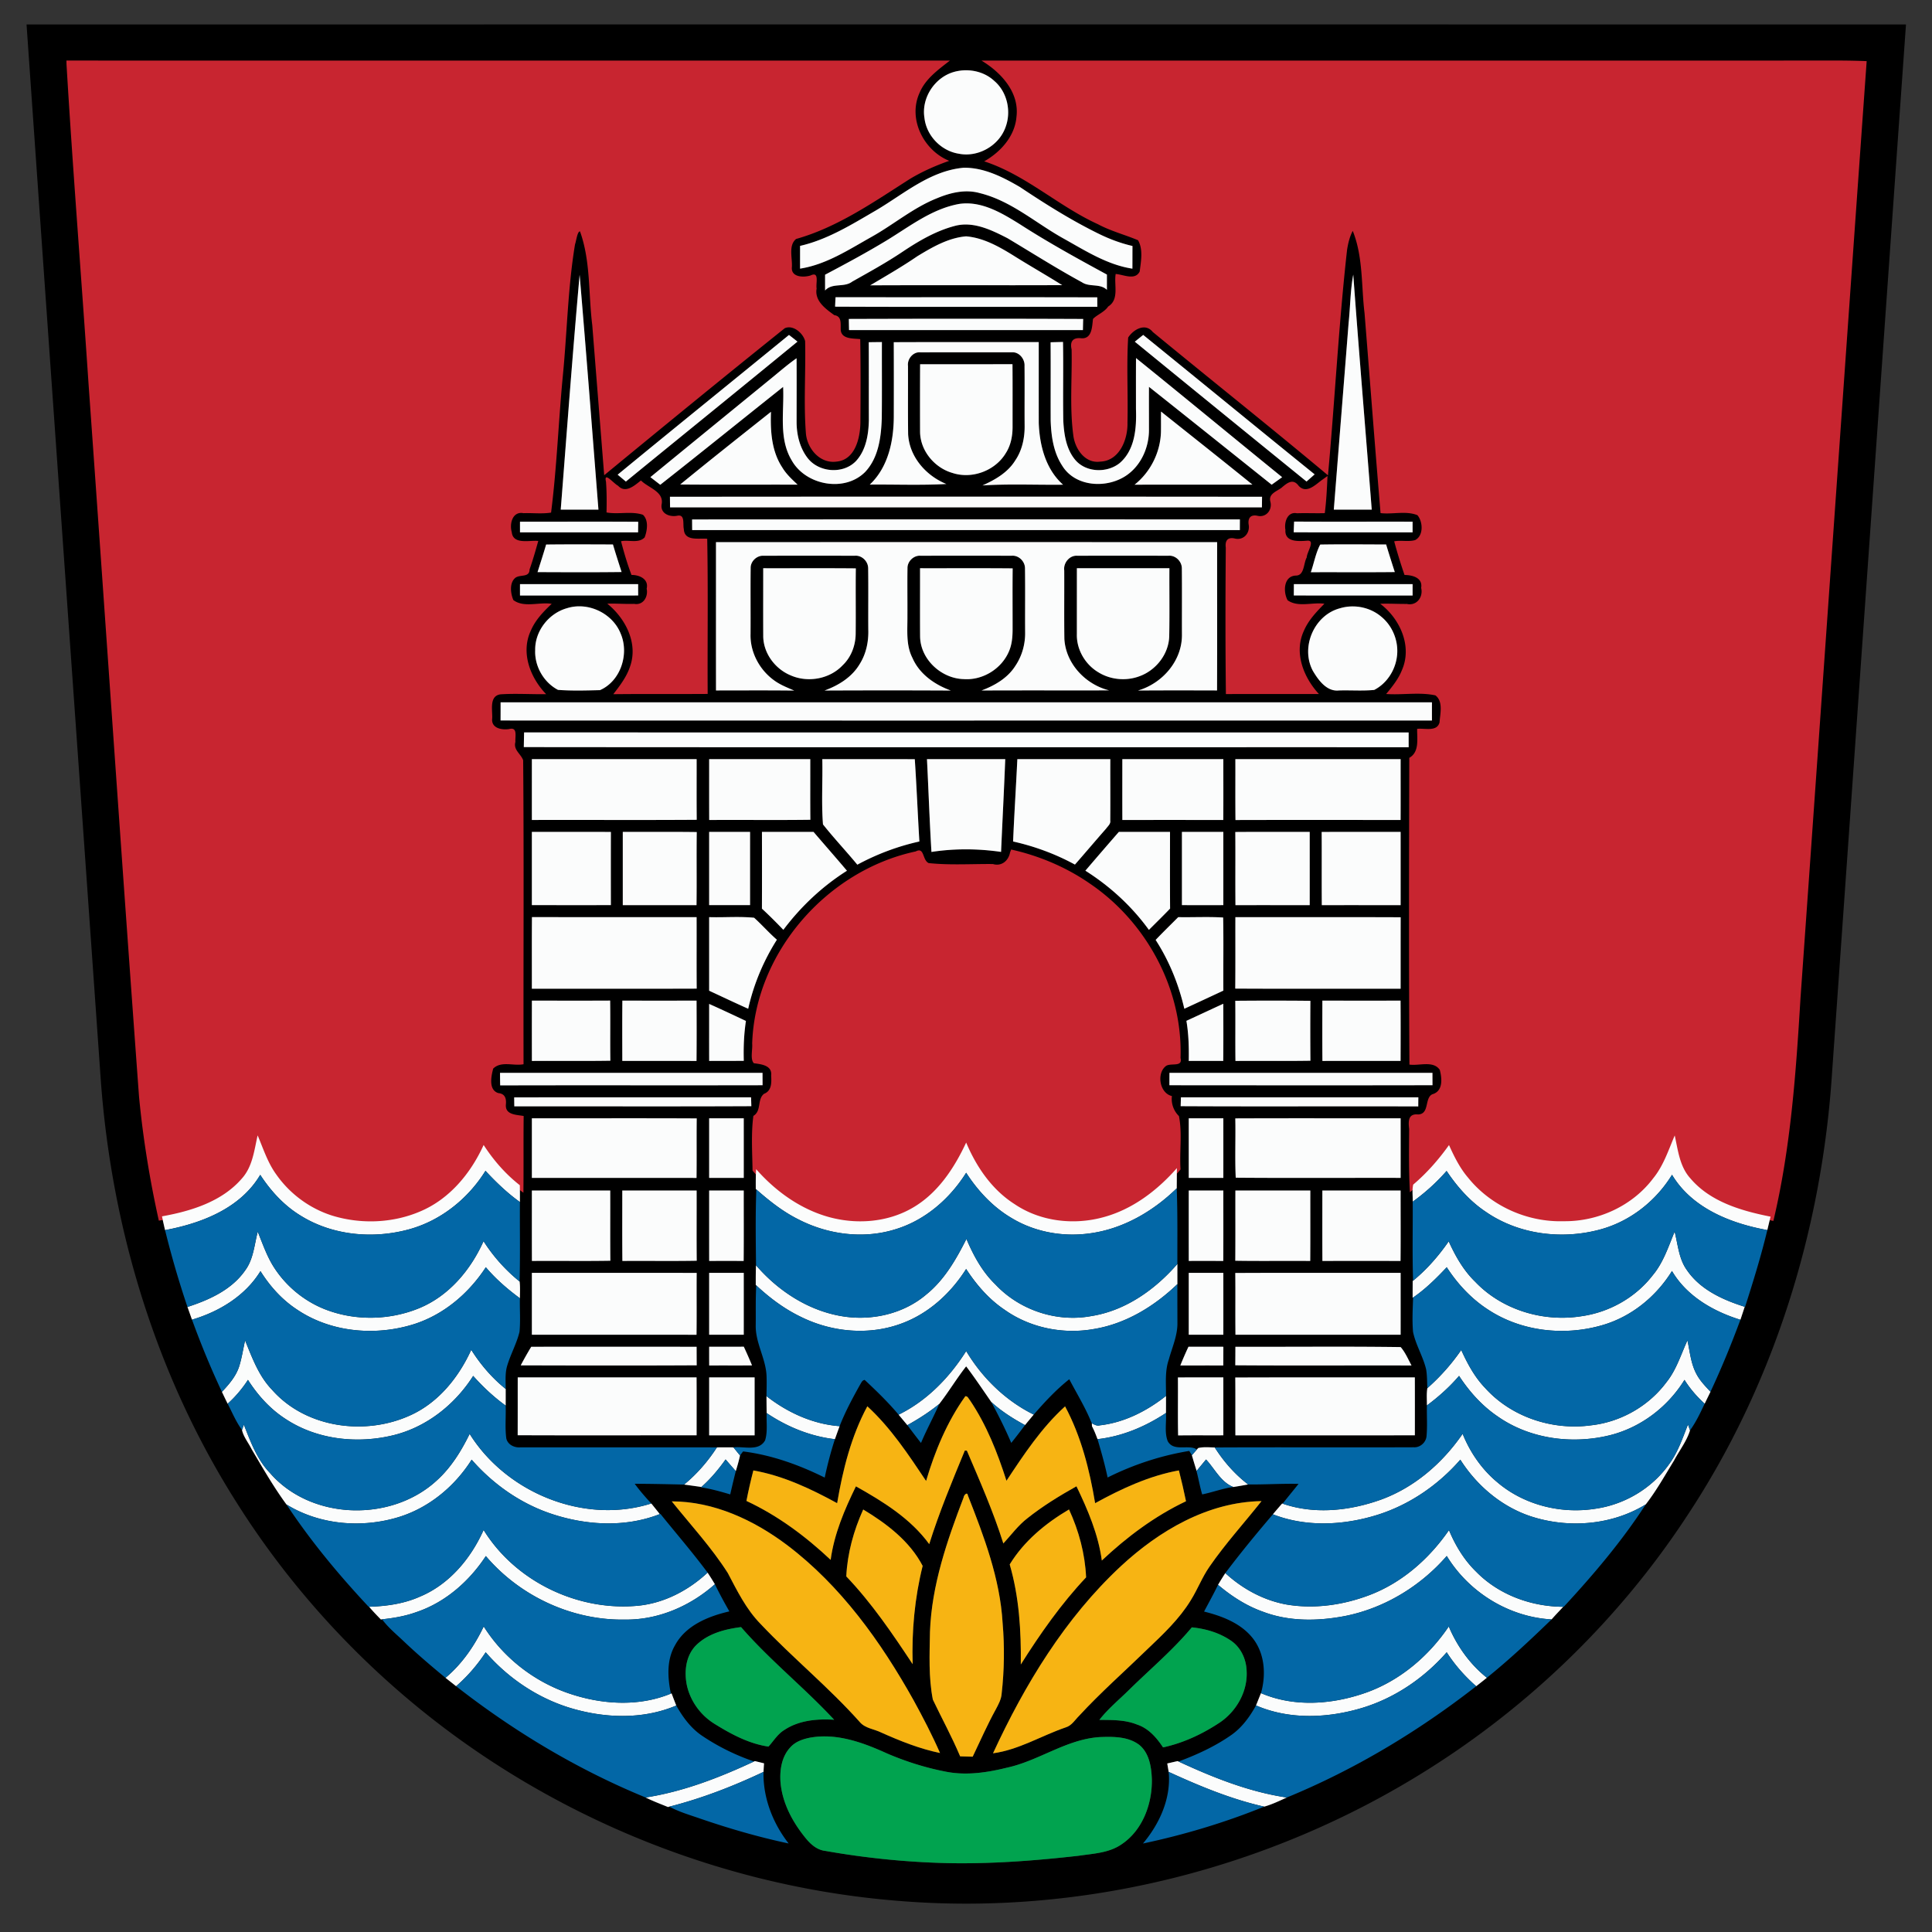 <svg xmlns="http://www.w3.org/2000/svg" width="850pt" height="850pt" viewBox="0 0 850 850"><rect x="0" y="0" width="850" height="850" fill="#333333" stroke="none"/><path d="M11.68 10.76c10.77 154.77 21.79 309.52 32.65 464.29 4.75 65.53 24.45 130.34 59.74 185.96 19.7 31.26 44.14 59.53 72.11 83.67 60.81 52.57 138.58 85.16 218.71 91.59 80.92 6.78 163.56-14.06 232.29-57.11 45.76-28.56 85.38-66.99 114.98-112.12 38.3-57.77 59.38-126.11 63.87-195.08 10.87-153.73 21.63-307.47 32.52-461.2-275.62-.01-551.24-.01-826.87 0zm19.18 17.48c127.48.06 254.95 0 382.43.02-4.77 3.69-9.3 8.16-10.94 14.16-3.64 10.59 1.85 22.79 11.53 28.04-7.97 2.91-15.37 7.15-22.29 12.02-11.02 7.02-22.21 14.03-34.43 18.75-3.55 1.49-9.05 1.24-10.21 5.8-.39 4.29-.54 8.7.18 12.97 1.74 4.21 6.92 3.31 10.48 2.66.15 3.38-.18 6.86.76 10.15 2.98 2.95 5.59 6.65 9.74 8.05.28 2.72-.34 6.06 1.99 8.07 1.77 1.79 4.5 1.37 6.79 1.69.22 11.15.06 22.3.11 33.45-.08 5.14-.62 10.75-3.91 14.93-4.09 4.35-12.12 2.84-14.81-2.38-2.64-4.37-2.56-9.66-2.51-14.59.03-10.34.04-20.69.02-31.04.46-3.82-3.07-6.21-5.9-7.97-2.45-1.5-5.46-.45-7.41 1.37-25.05 20.57-50.35 40.83-75.31 61.5-2.18-27.66-4.42-55.31-6.57-82.97-.81-7.52-1.03-15.42-4.24-22.38-1.22-2.52-3.02-.02-3.48 1.54-2.38 6.7-2.84 13.88-3.51 20.9-2.61 33.03-5.27 66.06-7.84 99.09-.1.5-.31 1.49-.41 1.99-4.8.62-9.75-.51-14.48.59-4.14 1.98-3.45 7.46-2.84 11.2 1.58 4.63 7.09 3.68 10.9 3.75-1.11 4-2.32 7.98-3.75 11.88-2.87.33-6.72 1.05-7.28 4.5-.41 3.58-1.1 8.73 2.87 10.6 3.96 1.3 8.25.52 12.35.63-5.06 4.91-8.84 11.55-8.74 18.77-.32 6.62 2.74 12.81 6.82 17.82-5.64.02-11.3-.32-16.93.09-2.57.12-4.93 2.36-4.98 4.98-.08 3.48-.6 7.18.57 10.52 1.74 3.63 6.25 2.87 9.54 3.01.05 2.7-.2 5.45.33 8.12.96 1.9 3.42 3.09 3.23 5.46.02 43.58 0 87.17.01 130.75-4.39.39-10.28-1.49-13.27 2.75-1.25 2.95-.89 6.38-.47 9.5.72 2.62 3.57 3.41 5.83 4.22.28 2.43-.28 5.4 1.81 7.18 1.53 1.75 4.07 1.47 6.14 1.93-.11 9.72.02 19.43-.08 29.14.05 2.46.05 4.92.04 7.39-5.57-3.97-10.5-8.73-15.15-13.73-7.61 12.23-19.6 21.89-33.58 25.73-15.86 4.36-33.73 2.75-47.82-6.06-7.25-4.43-13.08-10.83-17.7-17.91-8.71 14.74-25.82 21.33-41.87 24.33-.48-2.02-.93-4.04-1.35-6.06l-.15.03c-4.87-22.08-8.08-44.53-9.5-67.1-10-142.36-20.05-284.72-30.07-427.08-.36-4.25-.64-8.5-.69-12.75zm773.892 0c4.928-.016 9.859.006 14.789.2-9.57 134.13-18.92 268.29-28.4 402.43-1.56 20.24-2.49 40.54-4.72 60.72-1.7 14.68-4.271 29.25-7.441 43.69-.5 1.96-.96 3.93-1.43 5.9-16.1-2.91-33.14-9.65-41.93-24.33-7.11 11.58-18.47 20.53-31.65 24.08-16.79 4.55-35.75 2.23-50.21-7.74-7.02-4.65-12.66-11.07-17.32-18.03-4.42 5.08-9.45 9.59-14.91 13.54.08-2.49-.34-5.14.23-7.53-.47-9.62-.15-19.25-.19-28.88 2.21-.4 4.88-.36 6.38-2.34 1.32-1.97 1.49-4.45 2.14-6.67 2.22-1.18 5.17-2.37 5.31-5.32.3-3.55.86-8.54-2.89-10.51-3.47-1.23-7.24-.61-10.83-.67-.27-44.18-.17-88.37-.06-132.55 4.02-2.76 3.52-7.7 3.49-11.97 3.23-.07 7.53.72 9.36-2.74 1.29-3.31.89-7.02.66-10.49-.09-2.73-2.5-5.11-5.23-5.16-5.57-.38-11.16-.02-16.73-.11 3.9-4.71 6.8-10.48 6.85-16.7.33-7.58-3.38-14.76-8.82-19.85 4.12-.08 8.41.6 12.42-.59 4.06-2.03 3.5-7.41 2.79-11.12-.92-3.21-4.48-3.69-7.28-4a199.04 199.04 0 0 1-3.68-11.89c2.96-.3 6.42.67 9.01-1.18 2.64-1.97 2.51-5.59 2.33-8.53-.07-2.68-2.1-5.42-4.9-5.58-4.34-.31-8.69-.03-13.03-.15-2.46-29.37-4.69-58.77-7.05-88.15-.79-8.68-1.1-17.41-2.56-26.01-.69-3.97-1.39-8.18-4.2-11.28-4.04 5.56-4.1 12.74-5.06 19.28-2.46 29.3-4.62 58.62-7.07 87.92-22.49-18.83-45.46-37.08-68.13-55.7-3.03-2.34-5.79-5.05-9.02-7.13-2.17-1.41-5.01-.72-6.92.79-1.94 1.53-4.57 3.24-4.36 6.04-.1 11.69.03 23.38-.02 35.07-.11 4.91-.81 10.38-4.54 13.94-2.49 2.6-6.55 3.1-9.87 2.07-2.84-1.01-4.5-3.82-5.42-6.52-1.96-5.94-1.59-12.29-1.64-18.45.05-8.48-.12-16.96.14-25.44 2.3-.29 5.03.13 6.85-1.64 2.26-2.09 1.87-5.46 2.44-8.23 3.8-1.29 5.94-4.9 8.97-7.31 1.56-3.36.64-7.38.94-11 2.87.45 6.22 1.76 8.83-.16 2.92-2.1 2.28-6.08 2.44-9.21-.07-3.29.38-7.73-3.15-9.47-18.57-5.03-34.4-16.5-50.47-26.63-4.26-2.6-8.85-4.6-13.51-6.35 7.56-4.86 13.13-13.37 12.32-22.62-.22-8.23-5.58-15.14-12.06-19.73 117.74.03 235.48 0 353.23.01 4.925.05 9.853-.003 14.782-.02zM425.46 30.92c4.388.096 8.735 1.648 11.98 4.68 5.8 4.95 7.61 13.62 4.85 20.64-3 8-12.061 13.06-20.441 11.39-7.78-1.21-14.25-7.91-15.13-15.75-1.42-8.71 4.41-17.71 12.83-20.19a19.68 19.68 0 0 1 5.91-.77zm-1.39 42.87c8.91-.08 17.159 4.12 24.679 8.51 11.12 7.42 22.48 14.57 34.49 20.47 4.78 2.37 9.8 4.25 15 5.45-.02 3.33-.01 6.65-.03 9.98-11.05-1.69-20.63-7.87-30.21-13.21-12.26-6.78-23.07-16.64-36.97-20.04-6.28-1.77-12.87-.2-18.74 2.25-10.5 4.16-19.16 11.63-28.96 17.08-9.94 5.58-19.85 12.12-31.33 13.91-.01-3.34 0-6.68 0-10.01 12.11-2.77 22.78-9.45 33.4-15.62 12.3-7.25 23.84-17.49 38.67-18.77zm1.595 15.698c8.317.153 15.974 4.786 22.904 9.082 12.44 8.03 25.42 15.16 38.43 22.23 0 2.24-.01 4.48 0 6.72-3.08-2.95-7.64-1.07-10.99-3.34-11.15-6.06-21.86-12.88-32.75-19.38-7.07-3.62-15.11-7.59-23.24-5.39-8.34 2.2-15.87 6.63-22.99 11.39-7.11 4.77-14.62 8.89-22.08 13.09-3.57 2.76-8.76.38-11.95 3.92 0-2.32-.01-4.63 0-6.95 9.08-4.79 18.12-9.66 26.91-14.97 10.24-6.21 20.06-14.03 32.15-16.18a22.366 22.366 0 0 1 3.606-.222zm-.625 14.492c7.49.61 14.29 4.41 20.58 8.29 7.16 4.51 14.528 8.68 21.688 13.18-28.15.12-56.299-.05-84.459.09 6.99-4.17 14.07-8.22 20.78-12.83 6.58-3.99 13.6-8.08 21.41-8.73zm170.339 16.85c2.53 34.47 5.43 68.92 8.13 103.38-5.56.02-11.13.01-16.69.01 2.16-27.41 4.37-54.82 6.52-82.24.75-7.04.73-14.18 2.04-21.15zm-340.37.06c2.94 34.43 5.56 68.88 8.28 103.32-5.53.02-11.06.02-16.59 0 2.7-34.44 5.24-68.91 8.31-103.32zm112.6 9.87c38.38.06 76.77-.05 115.15.06 0 1.38 0 2.77.02 4.15-38.46.01-76.92.12-115.38-.05.07-1.39.13-2.77.21-4.16zm57.396 9.468c17.184-.002 34.368.027 51.553.102-.05 1.63-.088 3.26-.118 4.89-34.3 0-68.601.01-102.891 0-.04-1.64-.07-3.27-.09-4.9 17.18-.055 34.362-.09 51.546-.092zm77.953 7.122c25.18 20.41 50.232 40.97 75.432 61.35-1.18 1.06-2.38 2.1-3.57 3.15-25.22-20.46-50.4-40.98-75.55-61.52 1.22-1 2.458-1.99 3.688-2.98zm-155.839.01c1.26.97 2.5 1.95 3.74 2.94-25.1 20.61-50.35 41.02-75.5 61.57-1.2-1.02-2.41-2.02-3.62-3.03 25.04-20.59 50.28-40.96 75.38-61.48zm120.56 3.08c.21 11.5-.06 23.01.12 34.52.31 5.9 1.19 12.23 4.97 17.01 4.62 5.93 14.13 6.34 19.83 1.77 6.76-5.78 7.47-15.46 7.18-23.75 0-7.49-.03-14.97.02-22.46 21.52 17.36 42.82 34.99 64.29 52.41-1.54 1.11-3.07 2.21-4.61 3.31-17.99-14.36-35.95-28.75-53.98-43.06-.03 6.27 0 12.54 0 18.8.06 7.55-3.25 15.34-9.44 19.84-8.59 6.26-22.96 5.65-28.8-4.06-3.79-5.81-4.78-12.93-5.01-19.72-.04-11.49.05-22.97-.03-34.46 1.81-.06 3.63-.1 5.46-.15zm-79.68.05c-.04 11.19.07 22.37-.06 33.56-.28 8.24-1.4 17.32-7.31 23.59-9.04 9.1-26.16 5.88-32.3-5.08-5.88-9.76-3.25-21.57-3.79-32.34-18.04 14.33-35.94 28.82-54.05 43.06l-4.35-3.36c17.56-14.4 35.16-28.75 52.74-43.11 3.83-3.1 7.53-6.37 11.58-9.2.07 9.44.01 18.89.01 28.34.06 5.49 1.46 11.21 4.89 15.61 4.97 6.39 15.77 7.17 21.34 1.17 4.31-4.76 5.41-11.5 5.56-17.71-.03-11.48.02-22.97-.04-34.46 1.92-.03 3.85-.05 5.78-.07zm37.11.013c10.63.006 21.26.021 31.89.006.01 11.85-.01 23.7.01 35.55.35 9.87 3.04 20.401 10.7 27.191-11.81.14-23.66-.43-35.45.32 5.55-2.5 11.07-5.63 14.38-10.96 3.12-4.56 4.26-10.18 4.15-15.64-.06-8.64.05-17.29-.04-25.93.2-3.12-2.41-6.31-5.66-6.04-13.37 0-26.74-.01-40.11.01-3.21-.32-5.88 2.87-5.5 5.97.04 10.01-.07 20.01.06 30.02.51 9.95 7.83 18.28 16.81 21.94-11.21.62-22.46.15-33.68.26 8.19-7.73 10.56-19.4 10.56-30.23.03-10.81.03-21.61-.01-32.42 10.63-.05 21.26-.053 31.89-.047zm20.34 9.717c.08 9.25.03 18.5.04 27.74-.01 3.99-.81 8.05-3.01 11.44-4.67 7.75-14.88 11.51-23.46 8.67-7.88-2.26-14.13-9.77-14.23-18.06-.03-9.93-.03-19.85.02-29.77 13.54.01 27.09.03 40.64-.02zm65.36 20.85c13.41 10.7 26.87 21.33 40.2 32.13-17.29.08-34.57-.02-51.85.05 7.03-5.58 11.36-14.28 11.61-23.24.05-2.98-.02-5.96.04-8.94zm-171.61.1c-.3 8.39.21 17.3 4.99 24.52 1.74 2.92 4.28 5.23 6.72 7.54-17.21-.06-34.43.09-51.65-.07 13.2-10.8 26.58-21.38 39.94-31.99zm243.09 31.48c-.17 3.85-.41 7.71-.87 11.53-4.15.09-8.3-.16-12.44.12-2.89.07-5.01 2.93-5 5.68-.14 2.79-.34 6.17 1.99 8.19 2.47 2.1 5.97 1.14 8.94 1.32-1.11 4.05-2.32 8.07-3.84 11.99-2.78.38-6.21 1.25-6.84 4.46-.53 3.65-1.04 8.9 3.04 10.73 3.78 1.08 7.8.49 11.69.54-4.47 4.55-8.06 10.25-8.58 16.74-.89 7.24 2.22 14.24 6.65 19.8-12.04-.02-24.08-.03-36.11.01-.29-14.92-.05-29.84-.13-44.76.1-6.84-.27-13.68.27-20.5 2.68-.15 5.88.61 8-1.51 2.31-2.15 1.61-5.64 2.06-8.46 2.61-.16 5.79.53 7.78-1.65 2.25-2.13 1.45-5.51 1.66-8.26 2.66-1.63 5.22-3.4 7.72-5.27 2.23 1.69 4.56 4.19 7.67 3.38 2.39-.84 4.28-2.66 6.34-4.08zm-314.01.28c1.84 1.34 3.55 2.98 5.72 3.78 3.18.85 5.63-1.68 7.99-3.34 2.48 1.82 4.95 3.64 7.42 5.47.17 2.68-.35 5.86 1.73 7.99 1.98 2.11 5.12 1.56 7.73 1.72.46 2.82-.11 6.28 2.18 8.44 2.24 2.25 5.69 1.34 8.52 1.56.39 21.71.06 43.44.17 65.16-12.23.09-24.45-.05-36.68.08 3.73-4.84 6.85-10.53 6.77-16.81.38-7.57-3.44-14.64-8.76-19.79 3.88-.03 7.88.56 11.67-.49 4.21-1.82 3.48-7.12 3.09-10.81-.65-3.15-4.07-4.07-6.82-4.4-1.45-3.89-2.66-7.87-3.72-11.88 3.12-.24 7.04.71 9.39-1.96 1.86-2.07 1.34-5.11 1.36-7.65.23-2.82-2.02-5.72-4.93-5.72-4.21-.2-8.44.05-12.64-.3.08-3.68.04-7.37-.19-11.05zM425 218.497c43.418-.001 86.835.017 130.25.062-.02 1.55-.04 3.101-.05 4.661-86.8.01-173.6.01-260.4 0-.02-1.55-.04-3.11-.05-4.66 43.415-.04 86.832-.061 130.25-.063zm-.005 10.008c40.168 0 80.335.01 120.505.025-.01 1.56-.02 3.12-.02 4.69-80.32.01-160.63.01-240.95 0-.02-1.56-.03-3.12-.04-4.68 40.17-.024 80.338-.035 120.505-.035zm144.364.965c17.37.1 34.75.01 52.12.05v4.7c-17.43-.02-34.869.05-52.309-.04.06-1.57.11-3.14.19-4.71zm-314.568.036c8.67-.006 17.339-.002 26.009.053a721 721 0 0 0-.07 4.65c-17.32.03-34.63.011-51.95.011 0-1.57-.01-3.14 0-4.7 8.67.01 17.34-.008 26.01-.014zm170.457 8.997c36.75.001 73.498.012 110.243.027-.03 21.75.049 43.5-.041 65.24-11.6-.03-23.19-.06-34.78.03 10.82-3.15 19.55-13.23 19.33-24.78-.03-9.68.06-19.37-.04-29.05-.05-3.06-2.84-5.77-5.95-5.46-13.34-.04-26.69-.04-40.04 0-3.43-.26-6.2 3.17-5.75 6.46.05 10.03-.08 20.06.06 30.08.59 10.91 9.31 20.13 19.72 22.69-18.73.04-37.47-.04-56.2.05 5.89-2.19 11.63-5.54 15.02-11 2.89-4.34 4.31-9.57 4.19-14.77-.06-9.37.07-18.73-.06-28.09-.05-3.06-2.87-5.75-5.97-5.42-13.31-.04-26.63-.04-39.94 0-3-.26-5.83 2.45-5.78 5.43-.11 7.04.01 14.08-.03 21.12.06 6.17-.73 12.72 2.22 18.42 3.09 7.12 9.8 11.76 16.89 14.33-18.53-.1-37.06-.09-55.58-.01 6.13-2.23 12.04-5.86 15.44-11.6 2.86-4.5 3.98-9.89 3.81-15.17-.06-9.03.07-18.06-.06-27.09-.05-3.07-2.87-5.76-5.98-5.43-13.33-.04-26.65-.04-39.98 0-2.96-.22-5.77 2.39-5.73 5.36-.11 9.69.01 19.39-.05 29.08-.23 7.97 3.93 15.74 10.35 20.37 2.68 1.98 5.81 3.18 8.84 4.5-11.46-.13-22.93-.06-34.39-.05-.03-21.75 0-43.49-.01-65.24 36.75-.02 73.5-.029 110.248-.027zm170.088.99c4.834.012 9.67.047 14.505.057 1.22 4.06 2.509 8.1 3.809 12.14-12.31.14-24.63.02-36.94.07 1.41-4.04 2.13-8.39 4.13-12.18 4.83-.085 9.662-.098 14.496-.086zm-340.366.005c4.9.004 9.8.028 14.7.043 1.2 4.06 2.51 8.1 3.8 12.13-12.32.15-24.65.088-36.98.038 1.28-4.04 2.59-8.069 3.78-12.139 4.9-.06 9.8-.076 14.7-.072zm101.185 10.494c6.792-.005 13.585.002 20.375.067-.13 9.62.04 19.252-.07 28.882-.07 5.1-2.01 10.219-5.74 13.759-5.7 6.05-15.26 7.76-22.82 4.45-6.85-2.81-12.04-9.71-12.11-17.22-.05-9.97 0-19.95-.01-29.93 6.79.015 13.582-.003 20.375-.008zm69 0c6.792-.005 13.585.002 20.375.067-.1 8.98-.02 17.971-.03 26.961-.01 3.35-.32 6.79-1.74 9.87-3.34 7.51-11.53 12.48-19.75 11.89-9.91-.24-19.12-8.73-19.21-18.83-.07-9.98 0-19.97-.02-29.95 6.79.015 13.582-.003 20.375-.008zm48.625.008h40.71c-.06 9.98.12 19.96-.08 29.93-.21 7.79-5.75 14.9-12.99 17.55-5.89 2.25-12.8 1.63-18.17-1.69-5.81-3.44-9.67-10.03-9.48-16.82 0-9.66.01-19.32.01-28.97zm-245 7c17.32 0 34.65-.01 51.98 0-.01 1.66 0 3.32.01 4.99-17.33.03-34.66 0-51.99.01-.01-1.67-.01-3.34 0-5zm340.47 0h52.24c-.01 1.66-.01 3.33 0 5-17.43-.01-34.85.03-52.27-.02l.03-4.98zm-314.473 9.756c7.749-.038 15.439 4.737 18.323 12.074 3.79 8.94-.04 20.82-9.13 24.8-6.14.16-12.35.35-18.47-.11-6.28-3.28-10.34-10.39-10.04-17.47-.15-8.4 5.97-16.23 14-18.47a17.907 17.907 0 0 1 5.317-.824zm340.65.044c4.412.067 8.804 1.597 12.193 4.45 5.21 4.2 7.92 11.23 6.94 17.85-.82 6-4.53 11.65-9.96 14.44-5.17.51-10.39.07-15.58.24-5.34.56-9-4.57-11.41-8.63-5.53-10.34.53-24.51 11.88-27.52 1.922-.588 3.931-.86 5.937-.83zM220.24 309H630c-.01 2.66-.01 5.33 0 8-136.59-.01-273.18.03-409.77-.02.01-2.66.02-5.32.01-7.98zm10.339 13.22c129.72.07 259.44.01 389.16.03 0 2.16 0 4.33.01 6.5-129.76-.03-259.53.08-389.3-.06.04-2.16.08-4.32.13-6.47zM234 334h72.49c.02 8.89-.05 17.79.04 26.68-24.18.17-48.35.01-72.53.08-.01-8.92 0-17.84 0-26.76zm78 0h44.49c.02 8.89-.05 17.78.04 26.67-14.84.2-29.68 0-44.51.1-.04-8.92-.01-17.85-.02-26.77zm49.78 0c13.56.01 27.12-.01 40.69.01.81 12.06 1.29 24.14 2.02 36.21-9.52 2.11-18.72 5.57-27.3 10.21-4.94-5.99-10.29-11.65-15.11-17.73-.74-9.49-.09-19.15-.3-28.7zm46.05 0h34.44c-.53 13.6-1.25 27.2-1.84 40.8-10.13-1.46-20.51-1.54-30.63.02-.83-13.6-1.29-27.22-1.97-40.82zm39.76 0h40.9c-.03 9.01.05 18.02-.02 27.02.25 1.48-1.08 2.46-1.83 3.54-4.61 5.24-9.11 10.57-13.71 15.82-8.53-4.65-17.72-8.04-27.21-10.16.51-12.08 1.29-24.15 1.87-36.22zm46.19 0h44.44c-.01 8.92.05 17.84-.03 26.77-14.8-.03-29.6-.02-44.4-.01-.04-8.92-.01-17.84-.01-26.76zm49.73 0h72.71c-.01 8.92.03 17.84-.01 26.76-24.22 0-48.43-.05-72.65.02-.11-8.93-.02-17.85-.05-26.78zm-253.24 31.994c5.423-.006 10.846.001 16.27.076-.14 10.72.04 21.44-.1 32.17-10.82-.03-21.63-.01-32.44-.02V366c5.425.02 10.848 0 16.27-.006zm269.58 0c5.457.004 10.915.016 16.37.006 0 10.74.01 21.48 0 32.22-10.89.01-21.78-.01-32.67.01-.11-10.73.03-21.46-.07-32.19 5.455-.044 10.913-.05 16.37-.046zm-213.275.003c3.783.002 7.565.008 11.345.003 4.89 5.71 9.85 11.35 14.71 17.09-10.85 6.86-20.29 15.76-27.99 26-3.05-3.2-6.17-6.32-9.42-9.32.05-11.25.03-22.5.01-33.76 3.78-.015 7.562-.015 11.345-.013zm252.275 0c5.79.003 11.58.013 17.37.003 0 10.74.01 21.48 0 32.22-11.56.01-23.12-.01-34.68.01-.09-10.73.02-21.47-.06-32.2 5.79-.035 11.58-.037 17.37-.033zm-347.466.001V366c5.795-.001 11.591.002 17.386.022-.04 10.72-.02 21.45-.01 32.18-11.59.06-23.17.01-34.76.02v-32.22c5.795.004 11.59-.002 17.384-.004zm60.616.004h18v32.22h-18v-32.22zm180.25 0h22.51c0 11.25-.05 22.49.03 33.74-3.05 3.17-6.2 6.259-9.32 9.369-7.52-10.39-17.12-19.2-27.95-26.04 4.88-5.71 9.79-11.41 14.73-17.07zm27.75 0h18.22c0 10.74.01 21.48 0 32.22-6.08.01-12.15 0-18.22 0v-32.22zm-74.13 9.639c17.29 4.03 33.55 12.81 45.96 25.58 17.23 16.91 26.93 41.17 25.92 65.32-2.66.34-6.01.12-7.53 2.83-2.17 4.67-1.71 11.689 3.75 13.879-.19 3.45 1.2 6.42 3.54 8.86.61 7.23 0 14.54.27 21.81-.03 2.96-.03 5.92-.07 8.88-10.5 10.25-23.92 18.03-38.63 19.88-11.69 1.56-23.94-.68-34.06-6.82-8.2-4.83-14.82-11.96-19.95-19.9-7.23 11.49-18.12 20.97-31.27 24.91-13.98 4.33-29.48 2.29-42.42-4.34-6.87-3.4-12.91-8.18-18.63-13.23l-.24-.2c-.01-2.91-.04-5.82.16-8.71-.35-7.42-.07-14.87-.09-22.3 1.99-1.9 3.39-4.26 3.35-7.09-.21-3.16 4.32-3.27 4.62-6.29.41-2.91.67-6.05-.33-8.86-1.39-2.98-4.98-2.96-7.75-3.54-.56-16.88 3.77-33.92 12.69-48.29 12.97-21.2 34.79-37.19 59.23-42.11.86 2.54 2.3 5.71 5.44 5.75 10.08.25 20.19.2 30.27.03 3.37.02 4.82-3.37 5.77-6.05zm-121.492 27.817c2.476.003 4.945.074 7.402.314 3.45 3.1 6.51 6.62 10.02 9.67-5.9 9.31-10.22 19.609-12.62 30.369-5.76-2.56-11.46-5.28-17.18-7.93v-32.37c4.112.119 8.252-.06 12.378-.053zm-90.337.023c24.14.07 48.289.01 72.439.03.04 10.48-.04 20.97.04 31.45-24.17.09-48.35.01-72.52.04.02-10.51-.05-21.01.04-31.52zm294.223.005c3.296-.025 6.592-.014 9.877.186.21 10.72.009 21.44.089 32.16-5.72 2.67-11.44 5.339-17.17 7.979-2.46-10.71-6.65-21.04-12.62-30.28 3.24-3.41 6.62-6.69 9.94-10.02 3.29.06 6.588 0 9.884-.025zm51.616.022c12.12-.004 24.24.003 36.36.053-.03 10.48-.01 20.96-.02 31.44-24.25-.04-48.5.081-72.76-.059.11-10.47.02-20.95.06-31.42 12.12.005 24.24-.01 36.36-.014zM268.44 440.22c.13 8.81-.03 17.63.09 26.45-11.51.19-23.01.01-34.52.1-.02-8.85-.02-17.69 0-26.54 11.48.02 22.95.05 34.43-.01zm5.38.01c10.88.03 21.76.03 32.64 0 .04 8.85.07 17.7-.02 26.55-10.88-.06-21.76-.02-32.65-.02-.01-8.85-.06-17.69.03-26.53zm286.178.003H560c5.507 0 11.014.027 16.519.087-.06 8.79-.06 17.57.01 26.36-10.99.18-21.989 0-32.979.1-.11-8.83.02-17.65-.07-26.47 5.504-.05 11.011-.077 16.518-.077zm21.793.008c11.47.01 22.94.02 34.4 0 .06 8.84.039 17.678.009 26.518-11.46-.01-22.93-.019-34.39.011-.07-8.85-.04-17.69-.02-26.53zm-43.591 1.38c.03 8.39.07 16.77-.03 25.15-5.05-.03-10.11-.03-15.16 0 .1-5.9-.04-11.811-1.04-17.641 5.42-2.49 10.81-5.03 16.23-7.51zm-226.2.07c5.42 2.42 10.8 4.949 16.18 7.489-.88 5.8-1.11 11.67-.94 17.54-5.08.06-10.15.01-15.23.05-.03-8.36 0-16.72-.01-25.08zM219.99 472h115.49c0 1.82.01 3.64.02 5.46-38.48.09-76.96-.04-115.44.07-.05-1.85-.06-3.69-.07-5.53zm294.53 0h115.7c0 1.81 0 3.62.02 5.45-38.58.08-77.16.04-115.74.01 0-1.82.01-3.64.02-5.46zm-236.19 10.772c17.37.005 34.74.018 52.11.008l.12 3.9c-34.76.16-69.53.03-104.29.07-.02-1.32-.04-2.63-.05-3.94 17.37-.04 34.74-.043 52.11-.038zm241.23.008c34.82-.01 69.63-.01 104.45 0-.02 1.32-.03 2.66-.04 4-34.85-.11-69.69.08-104.53-.1l.12-3.9zm-249.294 9.21c12.087-.006 24.174 0 36.264.06-.11 8.73.03 17.46-.09 26.19-24.14-.03-48.29-.01-72.44-.02V492c12.09.015 24.178-.003 36.266-.01zm309.58.004c12.125.006 24.25.021 36.374.006 0 8.74.01 17.48 0 26.22-24.18-.05-48.37.12-72.55-.08-.41-8.69 0-17.4-.19-26.1 12.12-.05 24.243-.052 36.367-.046zM312 492h15.22c0 8.74.01 17.48 0 26.22-5.08.01-10.15 0-15.22 0V492zm211 0h15.22c0 8.74.01 17.48 0 26.22-5.08.01-10.15 0-15.22 0V492zm-413.353 21.456zm404.801 4.058zM234 523.78c11.49 0 22.99-.01 34.48 0 .04 10.3-.05 20.59.05 30.89-11.5.2-23.01 0-34.51.1-.04-10.33-.01-20.66-.02-30.99zm39.78 0c10.9-.01 21.8-.01 32.71 0 .03 10.3-.06 20.59.04 30.89-10.9.2-21.81.01-32.71.1-.1-10.33-.03-20.66-.04-30.99zm38.22 0c5.07-.01 10.15-.01 15.22 0-.02 10.33.06 20.66-.04 30.99-5.06-.03-10.11-.03-15.17 0-.02-10.33 0-20.66-.01-30.99zm211 0h.002c5.07-.01 10.14-.01 15.22 0-.01 10.33.039 20.66-.031 30.99a1536.7 1536.7 0 0 0-15.182-.01c-.02-10.33-.009-20.66-.009-30.98zm20.52 0c10.99-.01 21.97-.01 32.97 0-.02 10.33.04 20.66-.04 30.99-10.99-.1-21.99.09-32.98-.1.09-10.29.01-20.59.05-30.89zm38.26 0c11.48-.01 22.96-.01 34.44 0-.02 10.33.06 20.66-.04 30.99-11.46-.04-22.92-.02-34.38-.01-.06-10.33-.02-20.65-.02-30.98zm154.99 18.09c1.46 5.73 1.83 12 5.41 16.94 5.86 8.6 15.8 13.09 25.41 16.12-.61 1.9-1.24 3.81-1.88 5.71-11.94-3.68-23.63-10.41-30.11-21.46-6.94 11.21-17.78 20.08-30.52 23.79-16.69 4.91-35.68 2.87-50.33-6.77-7.39-4.76-13.49-11.33-18.24-18.67-4.56 4.83-9.29 9.56-14.8 13.32l-.21.15c0-2.47.01-4.93.02-7.38l.18-.16c6.05-4.96 11.23-10.89 15.67-17.31 2.95 6.48 6.51 12.81 11.69 17.81 11.85 12.44 30.09 17.84 46.92 15.09 12.18-1.76 23.62-8.23 31.16-18 4.67-5.57 6.89-12.58 9.63-19.18zm-623.37.05c2.24 5.48 4.14 11.18 7.45 16.14 5.31 8.07 13.15 14.44 22.13 17.98 13.19 5.16 28.38 4.88 41.45-.49 13.05-5.38 22.65-16.81 28.31-29.48 4.3 6.73 9.64 12.72 15.86 17.74.31 2.44.13 4.91.13 7.37-5.45-4.02-10.61-8.47-14.99-13.65-7.44 11.4-18.32 20.73-31.37 24.96-16.95 5.42-36.59 3.78-51.54-6.24-6.65-4.32-12.05-10.32-16.24-17.01-6.66 10.86-18.12 17.82-30.12 21.36-.66-1.87-1.32-3.73-1.99-5.59 9.58-3.1 19.46-7.56 25.39-16.09 3.67-4.94 4.01-11.26 5.53-17zm311.79 3.17c3.1 7.3 6.95 14.42 12.71 19.98 10.57 11.3 26.93 16.8 42.18 13.96 15.05-2.35 28.1-11.63 37.92-22.94v8.87c-10.15 9.77-22.75 17.48-36.8 19.76-13.54 2.4-28.05-.53-39.29-8.53-6.88-4.62-12.35-11-16.85-17.9-6.62 10.48-16.17 19.33-27.86 23.78-14.34 5.55-30.84 4.15-44.55-2.57-7.38-3.5-13.99-8.43-19.93-14l-.22-.19c0-2.89-.02-5.77.12-8.64 9.93 11.54 23.65 20.38 38.9 22.58 12.64 1.82 26.21-1.37 36.02-9.73 7.96-6.42 13.11-15.45 17.65-24.43zm-154.935 14.907c12.085-.004 24.17-.002 36.254.033-.08 9.07.052 18.14-.068 27.21-24.15-.03-48.291-.01-72.441-.02V560c12.085.01 24.17 0 36.255-.003zm309.59 0c12.125.006 24.25.023 36.375.003 0 9.07.01 18.14 0 27.22-24.22.02-48.45-.01-72.67.01-.11-9.06.03-18.12-.08-27.17a6255.67 6255.67 0 0 1 36.375-.063zM312 560h15.22c0 9.07.01 18.14 0 27.22-5.07.01-10.15 0-15.22 0V560zm211 0h15.22c0 9.07.01 18.14 0 27.22-5.08.01-10.15 0-15.22 0V560zm219.4 29.73c1.09 5.01 1.52 10.32 4.03 14.9 1.55 2.91 3.88 5.29 6.12 7.68-.86 1.75-1.72 3.51-2.57 5.27-3.39-3.11-6.44-6.59-8.87-10.5-7.3 11.82-19.03 20.82-32.53 24.28-16.71 4.21-35.45 1.79-49.7-8.22-6.85-4.65-12.44-10.91-16.95-17.81-4.19 4.87-8.98 9.19-14.15 13 .03-2.53-.23-5.09.2-7.59 5.62-4.98 10.65-10.59 14.9-16.79 2.73 5.99 5.88 11.89 10.48 16.67 11.54 12.84 29.64 18.79 46.62 16.47 13.06-1.45 25.35-8.42 33.2-18.98 4.35-5.41 6.35-12.15 9.22-18.38zm-634.57.02c3.12 7.62 5.99 15.61 11.82 21.66 14.83 16.9 41.06 20.41 61.01 11.21 12.29-5.61 21.16-16.67 26.67-28.75 4.1 6.51 9.15 12.39 15.15 17.22.01 2.43.01 4.87-.01 7.31-5.25-3.79-9.99-8.23-14.29-13.06-7.92 12.45-20.23 22.31-34.66 25.98-15.98 4.03-33.91 2.18-47.83-7.01-6.79-4.36-12.29-10.46-16.6-17.23a52.74 52.74 0 0 1-8.93 10.5c-.86-1.74-1.7-3.47-2.52-5.22 3.07-3.26 6.11-6.75 7.54-11.06 1.21-3.77 1.77-7.71 2.65-11.55zm219.41 2.74c1.27 2.71 2.47 5.46 3.62 8.23-6.28.07-12.56-.01-18.84.05-.03-2.75-.02-5.51-.02-8.26 5.08-.01 10.16.01 15.24-.02zm252.644 0c12.122-.017 24.242 0 36.357.17 2.06 2.39 3.278 5.34 4.768 8.1-25.85-.08-51.689.1-77.539-.09.03-2.72.04-5.43.05-8.14 12.12.03 24.243-.022 36.364-.04zm-309.78.016c12.126-.001 24.25.004 36.376.024.01 2.71.01 5.43.04 8.15-25.8.14-51.61.09-77.42.02 1.46-2.77 3-5.5 4.63-8.18 12.125-.005 24.25-.012 36.375-.014zm252.776.003c5.11 0 10.23-.009 15.35.011-.01 2.74-.01 5.49-.04 8.24-6.3-.02-12.6-.01-18.9 0 1.12-2.78 2.31-5.54 3.59-8.25zm-97.8 1.911c7.08 11.82 17.31 21.81 29.72 27.94-1.29 1.53-2.57 3.07-3.84 4.62-5.28-2.85-10.39-6.1-14.83-10.16-3.65-5.24-7.19-10.58-11.06-15.68-4.19 5.34-7.7 11.21-11.84 16.55-4.36 3.56-9.12 6.59-14.03 9.32-1.29-1.54-2.57-3.08-3.85-4.61 12.45-6.11 22.38-16.36 29.73-27.98zm157.89 11.575c13.168.006 26.335.02 39.5.005.031 8.49.02 16.99.01 25.48-26.32.02-52.64.01-78.96.01-.05-8.48.04-16.96-.05-25.44 13.165-.055 26.333-.06 39.5-.055zm-54.745.003c3.333.002 6.665.007 9.995.002 0 8.49.01 16.99 0 25.48-6.63.03-13.27-.04-19.9.05-.18-8.51-.01-17.01-.09-25.51 3.33-.02 6.663-.024 9.995-.022zM227.78 606h78.68c.06 8.49.02 16.99.02 25.48-26.24-.02-52.48.07-78.72-.04.03-8.48.01-16.96.02-25.44zm84.22 0h20v25.49h-20V606zm201 8.14c-.01 2.5 0 5-.02 7.5-9.05 6-19.27 10.32-30.12 11.53-.71-1.94-1.46-3.87-2.44-5.68-.01-.33-.04-.98-.05-1.3 1.08.54 2.22 1.3 3.52.9 10.76-1.22 20.7-6.31 29.11-12.95zm-175.78.1c9.25 7.23 20.37 12.32 32.17 13.22-.7 1.9-1.38 3.8-2.06 5.72-10.8-1.24-21.05-5.44-30.03-11.49-.05-2.49-.06-4.97-.08-7.45zm87.49.04c1.1-.09 1.44 1.17 2.06 1.84 7.29 10.8 12.08 23.01 16.03 35.36 7.67-11.58 15.43-23.35 25.79-32.73 7.08 13.21 10.77 27.89 13.22 42.59 11.58-6.36 23.77-12.05 36.85-14.42 1.16 4.49 2.2 9.01 3.13 13.57-13.74 6.52-25.99 15.69-37.03 26.08-1.56-11.53-6.16-22.27-11.16-32.66-7.49 4.19-14.84 8.7-21.57 14.05-4.09 3.14-7.13 7.34-10.6 11.1-4.4-13.96-10.31-27.39-16.05-40.83-.22-.02-.67-.04-.9-.05-5.6 13.56-11.26 27.15-15.66 41.17-8.23-11.28-20.28-18.7-32.25-25.42-5.02 10.27-9.58 20.94-11.12 32.35-11.02-10.38-23.29-19.51-37.05-25.93.87-4.51 1.9-8.98 3.05-13.42 13.1 2.32 25.27 8.07 36.86 14.41 2.49-14.71 6.16-29.41 13.28-42.63 10.33 9.48 18.1 21.29 25.85 32.86 3.9-13.17 9.24-26.08 17.27-37.29zm317.94 12.44c.22.64.67 1.93.89 2.57-1.43 4.75-4.7 8.85-7.01 13.25-4.02 6.52-7.77 13.28-12.47 19.33-14.47 8.88-32.77 10.55-48.92 5.76-13.61-4-25.12-13.56-32.66-25.44-9.67 11.11-22.24 19.77-36.32 24.23-14.88 4.67-31.42 5.55-46.14-.19 1.34-1.6 2.7-3.18 4.08-4.75l.21.07c14.05 4.86 29.59 3.15 43.36-1.8 14.73-5.4 27-16.09 35.83-28.92 3.31 8.23 8.49 15.72 15.35 21.39 11.8 10.01 28.15 14 43.33 11.52 12.74-1.88 24.64-8.99 32.12-19.51 3.91-5.23 5.96-11.51 8.35-17.51zm-635.35.09c2.94 7.52 5.8 15.36 11.52 21.3 18.1 20.81 53.44 21.71 73.44 3.15 6.23-5.65 10.7-12.91 14.37-20.41 16.19 25.97 50.46 39.98 79.92 30.62 1.24 1.55 2.5 3.1 3.73 4.67-15.36 6.01-32.68 4.96-48.1-.27-13.44-4.57-25.36-13.02-34.67-23.68-7.38 11.68-18.63 21.06-31.9 25.2-16.3 5.05-34.94 3.55-49.59-5.5-5.67-7.74-10.47-16.1-15.34-24.36-1.37-2.79-3.57-5.38-4.21-8.41.21-.58.62-1.74.83-2.31zm423.481 9.912c1.219.005 2.445.088 3.66.108 3.93 6.2 8.849 11.8 14.689 16.27-2.17.41-4.35.78-6.52 1.12-5.47-2.13-8.16-8-12-12.11-1.38 1.68-2.76 3.34-4.14 5.02-.74-2.29-1.44-4.6-2.09-6.9.55-.62 1.64-1.86 2.18-2.48.15-.17.45-.5.6-.67 1.19-.29 2.402-.363 3.621-.358zm-215.36.069c2.42-.02 4.84-.02 7.27 0 .95 1.18 1.91 2.369 2.88 3.559-.48 2.32-1.16 4.6-1.85 6.88-1.51-1.71-3.001-3.43-4.491-5.14-3.13 4.39-6.6 8.55-10.64 12.12-2.54-.37-5.08-.71-7.62-1.06 5.66-4.64 10.48-10.22 14.45-16.36zm109.877 20.353c.255.011.468.25.552.856 7.09 18.03 14.13 36.55 15.26 56.09.89 10.35.73 20.77-.43 31.1-.18 2.49-1.43 4.7-2.57 6.87-3.74 6.76-6.82 13.86-10.17 20.81-1.85-.04-3.69-.08-5.52-.15-3.59-8.52-8.04-16.65-12.01-24.98-1.92-9.81-1.43-19.91-1.26-29.84.75-20.51 7.53-40.11 14.8-59.09.028-.626.788-1.692 1.348-1.666zm129.722 3.286c-7.59 9.59-15.86 18.67-22.83 28.75-3.26 4.65-5.27 10.02-8.27 14.83-5.07 8.32-12.24 15.03-19.24 21.7-9.98 9.7-20.45 18.92-29.9 29.16-1.83 1.8-3.25 4.3-5.85 5.09-10.74 3.66-20.63 9.87-32.04 11.42 13.97-30.24 31.68-59.45 56.22-82.3 16.88-15.65 38.31-28.28 61.91-28.65zm-259.47.11c18.54.02 36.09 8.22 50.67 19.18 23.71 17.92 41.34 42.58 55.71 68.3 4.16 7.6 8.16 15.29 11.64 23.23-8.98-1.86-17.53-5.27-25.87-9.01-3.11-1.55-7.03-1.81-9.39-4.57-13.66-15.33-29.67-28.34-43.75-43.26-6.28-6.43-10.24-14.52-14.37-22.37-7.19-11.26-16.3-21.12-24.64-31.5zm174.77 3.56c4.33 9.37 7.05 19.53 7.52 29.87-10.98 11.65-20.2 24.82-28.73 38.34.18-14.79-.73-29.76-4.88-44.02 6.31-10.31 15.78-18.11 26.09-24.19zm-90.54.02c10.33 6.21 20.51 13.96 26.15 24.81-3.51 14.11-4.84 28.7-4.4 43.23-8.91-13.45-18.02-26.9-29.2-38.61.49-10.18 3.25-20.16 7.45-29.43zm-167.01 9.01c14.09 22.79 41.75 35.97 68.3 33.29 11.39-1.22 21.93-6.79 30.24-14.53 1.11 1.68 2.17 3.38 3.21 5.11-10.81 9.61-24.94 15.73-39.53 15.55-23.26.42-46.22-10.26-61.24-27.95-7.32 11.13-17.87 20.42-30.63 24.68-4.83 1.74-9.93 2.61-15.03 3.15-.13.02-.4.05-.53.06-1.77-1.82-3.54-3.63-5.16-5.58 7.58-.23 15.26-1.3 22.24-4.4 12.99-5.39 22.49-16.78 28.13-29.38zm424.72.07c2.82 6.77 6.68 13.16 11.97 18.3 9.97 10.17 24.19 15.34 38.3 15.42-1.71 1.84-3.47 3.65-5.13 5.55-18.78-1.04-36.36-11.91-46.12-27.91-11.51 13.27-27.3 22.89-44.57 26.38-11.97 2.32-24.73 2.55-36.28-1.85-7.3-2.57-13.88-6.85-19.77-11.83 1.03-1.75 2.1-3.47 3.2-5.16 7.49 6.89 16.77 11.97 26.84 13.81 12.29 2.11 25.11.24 36.7-4.18 14.33-5.48 26.21-16.01 34.86-28.53zm-424.67 42.37c8.6 13.67 22.02 24.16 37.29 29.4 14.42 4.96 30.72 6.06 45.05.16l.31-.1c.66 1.77 1.36 3.55 2.05 5.34-15.02 6.36-32.13 5.59-47.46.8-14.08-4.48-26.72-13.1-36.38-24.24-3.65 5.53-7.99 10.6-13.01 14.94-1.55-1.25-3.11-2.47-4.67-3.7 7.29-6.12 12.74-14.06 16.82-22.6zm424.58.01c3.69 8.74 9.33 16.62 16.77 22.56-1.56 1.25-3.14 2.5-4.71 3.73-4.97-4.38-9.4-9.35-12.97-14.94-9.92 11.33-22.83 20.14-37.29 24.5-15.1 4.52-31.9 5.24-46.6-1.11.73-1.8 1.44-3.62 2.18-5.41 14.59 6.29 31.38 5.01 46.1-.17 15.01-5.31 27.66-16.05 36.52-29.16zm-311.36.28c12.65 14.56 27.84 26.63 40.95 40.76-7.5-.47-15.5.23-21.91 4.5-2.95 1.78-4.71 4.82-6.98 7.31-8.59-1.27-16.41-5.45-23.69-9.98-6.01-3.68-10.51-9.76-12.13-16.62-1.35-6.07-.67-13.14 3.8-17.81 5.24-5.29 12.78-7.26 19.96-8.16zm198.31.11c6.24.61 12.5 2.47 17.65 6.15 4.05 2.98 6.27 7.93 6.46 12.89.57 8.97-4.35 17.74-11.67 22.74-7.64 5.1-16.09 9.08-25.1 11.03-2.84-4.28-6.39-8.4-11.44-10.05-5.25-2.13-11.01-2.01-16.57-2.05 3.94-5.07 8.96-9.1 13.48-13.62 9.14-8.94 18.98-17.24 27.19-27.09zm-161.34 47.977c9.504.07 18.79 3.653 27.37 7.553 8.43 3.61 17.24 6.36 26.25 8.06 8.76 1.62 17.72.29 26.27-1.83 14.17-3.03 26.31-12.6 41.05-13.49 5.85-.22 12.48-.27 17.35 3.49 4.41 3.68 5.3 9.86 5.47 15.28.14 10.75-4.13 22.29-13.36 28.43-5.52 3.82-12.46 4.06-18.87 5.02-19.07 2.16-38.28 3.63-57.49 3.24-18.08-.41-36.14-2.23-53.94-5.38-3.45-.37-6.19-2.67-8.33-5.22-5.91-7.12-10.6-15.66-11.39-25.02-.39-5.35.51-11.27 4.32-15.32 2.22-2.51 5.5-3.63 8.69-4.26 2.21-.398 4.416-.57 6.61-.553zm-30.91 10.862c1.34.31 2.69.652 4.04.982-.08 1.25-.16 2.498-.23 3.768-13.32 6.3-27.12 11.661-41.42 15.291l-.61.17c-3.3-1.37-6.65-2.6-9.84-4.2 16.64-2.58 32.5-8.75 47.7-15.84l.36-.17zm186.03 0 .38.182c15.19 7.04 30.98 13.369 47.63 15.839-3.25 1.47-6.49 3.05-9.94 4.01-14.6-3.28-28.48-9.07-42.03-15.28-.22-1.25-.43-2.48-.62-3.71 1.53-.34 3.04-.71 4.58-1.04z"/><path style="fill:#c82530;fill-opacity:1" d="M804.75 26.64c-124.317.045-248.634.019-372.952.01 8.543 5.156 16.688 13.872 15.42 24.627-.656 8.604-6.968 15.623-14.212 19.704 18.358 5.985 32.6 19.726 50.069 27.678 5.59 3 11.882 4.617 17.616 7.035 2.326 4.025 1.281 9.38.726 13.772-2.064 4.067-7.19 1.291-10.564 1.075-.828 4.842 1.7 11.198-3.304 14.318-1.664 2.482-5.011 3.66-6.672 5.468-.433 3.334-.363 8.848-5.164 8.498-3.45-.401-5.115 1.182-4.25 4.916.274 12.552-.918 25.229.739 37.704.711 5.986 5.118 12.605 11.921 11.643 8.42-.336 12.127-9.831 11.918-17.099.304-12.476-.443-25.081.307-37.483 2.244-3.5 7.499-6.605 10.804-2.467 25.574 21.072 51.667 41.764 77.109 63.094 3.01-33.047 4.707-66.228 8.394-99.203.452-2.872 1.126-5.758 2.497-8.342 4.604 11.393 3.723 24.127 5.19 36.163 2.348 29.332 4.588 58.672 7.042 87.994 5.32.64 11.219-1.111 16.22.914 2.415 2.779 2.813 8.98-.982 10.95-3.005.858-6.178-.024-9.238.552a225.95 225.95 0 0 0 4.55 14.806c3.434.02 8.089 1.197 7.314 5.685.991 3.983-1.934 8.022-6.314 7.057-3.88.041-7.754-.22-11.687-.068 8.705 6.589 14.186 18.684 9.528 29.217-1.56 3.935-4.256 7.246-6.92 10.476 7.197.503 14.66-.912 21.667.602 3.525 2.684 2.072 8.089 1.814 11.894-1.116 4.286-6.635 2.425-9.85 2.842-.085 4.349 1.097 10.166-3.464 12.744-.11 44.985-.21 89.97.065 134.956 4.308.642 10.487-1.892 13.355 2.33.997 3.745 1.52 9.36-3.237 10.715-3.558 1.57-1.16 8.717-6.29 8.899-4.28-.426-4.392 2.748-3.95 6.386-.065 9.279-.193 18.566.341 27.835 6.31-5.169 12.027-11.062 16.88-17.623 8.701 20.726 31.463 33.772 53.712 31.916 19.782-.67 38.57-13.947 44.983-32.813.84-2.546.928 3.129 1.616 3.935 3.764 13.447 17.648 20.674 30.145 24.265 4.133 1.208 8.347 2.103 12.566 2.949 7.653-32.186 9.948-65.26 11.942-98.183 9.752-137.332 19.296-274.734 29.105-412.083-5.499-.233-11.002-.283-16.505-.26zM29.26 28.27c2.799 47.08 6.588 94.208 9.745 141.315C46.447 273.883 53.518 378.235 61.17 482.5c1.754 18.342 4.717 36.561 8.717 54.545 15.068-2.612 32.048-7.624 40.525-21.507 1.76-3.292 2.659-6.953 3.42-10.582 5.955 18.378 23.397 32.044 42.622 33.617 18.927 2.392 39.126-5.361 50.18-21.227 2.503-3.055 4.603-7.411 6.513-10.193 4.672 6.783 10.546 12.677 17.128 17.611.134-11.255-.01-22.51.116-33.766-3.128-.587-8.195-.43-7.82-5.036.256-2.637-.352-4.763-3.318-5.042-4.44-1.39-3.144-7.473-2.26-10.797 3.587-3.457 8.944-1.027 13.348-1.904-.107-44.57.209-89.183-.168-133.727-1.014-2.86-4.394-4.535-3.418-8.055-.165-2.619 1.101-6.74-2.87-5.657-3.246.444-7.891-.408-7.332-4.786.176-3.59-1.404-9.755 3.592-10.507 6.705-.448 13.426.016 20.138-.075-6.958-7.21-11.258-18.22-6.777-27.864 1.967-4.702 5.56-8.446 9.22-11.884-5.49-.89-12.163 1.853-16.862-1.65-1.274-2.938-1.811-7.654.903-9.822 2.169-1.565 6.18.027 6.222-3.658 1.455-4.118 2.647-8.321 3.828-12.525-3.767-.436-11.083 1.759-11.658-3.862-1.072-3.678.271-9.3 5.17-8.369 4.04-.142 8.103.388 12.123-.253 2.503-19.636 3.232-39.524 5.085-59.253 1.968-19.566 2.236-39.348 5.45-58.755.562-1.61 1.034-5.783 2.188-5.708 4.75 13.142 3.66 27.466 5.396 41.21 1.743 22.02 3.506 44.04 5.248 66.06 26.369-21.689 52.81-43.343 79.44-64.671 3.706-1.645 8.09 2.201 8.963 5.66.32 13.545-.708 27.169.35 40.68.614 6.74 6.237 13.353 13.486 12.335 8.139-.752 10.35-10.262 10.484-17.008.09-12.29.135-24.587-.073-36.878-3.265-.338-8.798.1-8.59-4.697-.03-2.579.314-5.385-2.824-5.848-3.864-2.819-8.74-6.25-7.777-11.714-.43-2.422 1.38-7.716-2.733-5.717-3.076.937-8.671.792-8.142-3.805.237-3.96-1.603-9.447 1.85-12.279 18.348-5.17 34.235-16.335 50.153-26.462 5.432-3.256 11.25-5.814 17.216-7.917-11.298-4.572-18.288-18.48-13.038-29.931 2.56-6.169 8.245-10.189 13.324-14.168-129.56-.012-259.119.032-388.678-.018l.03 1.63zm552.1 183.08c-2.797 2.081-6.653 5.983-9.99 2.408-2.436-3.332-4.936-1.43-7.515.803-2.306 1.733-5.907 2.702-4.927 6.222.903 3.635-1.944 7.081-5.767 6.128-2.838-.58-4.175.905-3.827 3.745.78 3.842-2.22 7.285-6.167 6.242-3.104-.656-4.274 1.009-3.869 4.08-.182 21.457-.205 42.926.047 64.384 13.645-.047 27.29-.022 40.935-.009-6.704-7.246-11.096-18.14-6.658-27.739 1.97-4.686 5.54-8.422 9.058-11.989-5.271-.758-11.636 1.72-16.19-1.545-2.039-3.714-1.789-10.793 3.8-10.856 3.63-.152 3.162-5.357 4.62-7.982.054-2.4 4.07-7.831.062-7.35-3.7.267-9.811.696-9.442-4.754-.607-3.32.821-8.162 5.086-7.32 4.077-.142 8.157.061 12.236-.057.698-5.422.95-10.885 1.201-16.342l-2.694 1.931zm-314.677 1.67c.265 4.149.256 8.254.162 12.44 5.258.958 10.999-.68 16.022 1.026 2.597 2.421 1.874 7 .755 9.937-2.67 2.79-7.014.97-10.39 1.697 1.304 5.012 2.766 9.986 4.605 14.83 3.471-.03 7.654 1.793 6.67 6.04.752 3.487-1.469 7.42-5.498 6.688-3.944.14-7.844-.223-11.836-.095 8.003 6.478 13.667 17.38 10.024 27.669-1.508 4.557-4.473 8.413-7.369 12.165 13.839-.163 27.678-.016 41.517-.115-.123-22.756.23-45.514-.2-68.268-3.626-.359-10.01 1.243-10.284-4.22-.522-2.376.653-6.714-2.981-5.897-3.276.62-7.388-.937-6.797-4.969 1.148-5.684-5.742-7.224-9.09-10.565-2.773 2.17-6.782 5.875-10.06 2.328-1.934-.955-6.455-6.615-5.31-1.732l.046.799.014.242zM444.37 375.083c-.675 3.61-3.722 6.19-7.51 5.057-9.398-.09-18.971.57-28.27-.417-2.876-1.293-1.78-7.216-5.692-5.136-38.984 8.33-70.654 44.359-71.97 84.532.236 2.76-.969 6.945.759 8.667 3.255.42 8.133.927 7.588 5.436.2 3.06.26 6.701-3.119 8-3.146 2.456-.982 7.49-4.7 9.73-1.037 7.642-.482 16.105-.36 24.078 13.695 16.217 35.413 27.324 56.945 23.009 17.082-2.806 29.823-16.546 36.968-31.567 7.48 17.084 23.615 31.091 42.738 32.273 20.108 1.93 39.058-9.277 51.651-24.236-.536-7.777.815-15.963-.712-23.484-2.324-2.27-3.512-5.572-3.088-8.806-5.554-1.285-6.868-10.335-2.421-13.363 2.353-1.223 7.241.677 6.212-3.412 1.027-30.276-15.036-59.908-39.989-76.776-10.387-7.178-22.224-12.172-34.534-14.918l-.28.75-.216.583z"/><path d="M531.826 38.65a24.598 24.598 0 0 0-7.389.963c-10.524 3.1-17.812 14.35-16.037 25.237 1.1 9.8 9.188 18.175 18.913 19.687 10.475 2.088 21.8-4.236 25.55-14.236 3.45-8.775 1.188-19.614-6.062-25.801-4.056-3.79-9.49-5.73-14.975-5.85zm-1.738 53.588c-18.538 1.6-32.963 14.399-48.338 23.461-13.275 7.713-26.613 16.063-41.75 19.526 0 4.162-.012 8.338 0 12.513 14.35-2.237 26.737-10.413 39.162-17.388 12.25-6.813 23.076-16.15 36.201-21.35 7.338-3.063 15.574-5.025 23.424-2.813 17.375 4.25 30.888 16.576 46.213 25.051 11.975 6.675 23.95 14.4 37.762 16.512.025-4.162.014-8.312.039-12.475-6.5-1.5-12.775-3.85-18.75-6.812-15.013-7.375-29.214-16.313-43.114-25.588-9.4-5.487-19.712-10.737-30.85-10.637zm1.994 19.621a27.955 27.955 0 0 0-4.508.278c-15.112 2.687-27.387 12.464-40.187 20.226-10.988 6.638-22.287 12.724-33.637 18.711-.012 2.9 0 5.788 0 8.688 3.988-4.425 10.475-1.449 14.938-4.899 9.325-5.25 18.712-10.4 27.6-16.363 8.9-5.95 18.312-11.488 28.737-14.238 10.163-2.75 20.212 2.213 29.05 6.738 13.612 8.125 27 16.65 40.937 24.225 4.187 2.837 9.888.488 13.738 4.175-.013-2.8 0-5.6 0-8.4-16.263-8.838-32.487-17.75-48.037-27.787-8.663-5.37-18.234-11.162-28.631-11.354zm-.781 18.116c-9.763.812-18.539 5.924-26.764 10.912-8.387 5.762-17.237 10.826-25.974 16.039 35.2-.175 70.386.037 105.574-.113-8.95-5.625-18.162-10.838-27.112-16.475-7.862-4.85-16.362-9.6-25.724-10.363zm212.924 21.062c-1.638 8.713-1.612 17.638-2.55 26.438-2.687 34.275-5.45 68.538-8.15 102.8 6.95 0 13.912.012 20.862-.013-3.375-43.075-7-86.137-10.162-129.225zm-425.463.076c-3.838 43.013-7.012 86.099-10.387 129.149 6.913.025 13.826.025 20.738 0-3.4-43.05-6.676-86.111-10.351-129.149zm140.75 12.336c-.1 1.738-.175 3.464-.262 5.201 48.075.213 96.15.075 144.225.063a358.82 358.82 0 0 1-.026-5.188c-47.975-.137-95.962 0-143.937-.076zm71.746 11.836c-21.48.003-42.959.047-64.434.115.025 2.038.063 4.075.113 6.125 42.863.013 85.739 0 128.614 0 .037-2.037.086-4.075.148-6.113-21.481-.094-42.962-.13-64.441-.127zm97.441 8.903c-1.537 1.237-3.086 2.474-4.611 3.724a37231.062 37231.062 0 0 0 94.437 76.9c1.488-1.312 2.988-2.612 4.463-3.937-31.5-25.475-62.814-51.175-94.289-76.688zm-194.799.011c-31.375 25.65-62.924 51.114-94.224 76.852 1.512 1.262 3.023 2.512 4.523 3.787 31.438-25.688 63-51.2 94.375-76.963a335.72 335.72 0 0 0-4.674-3.676zm150.7 3.852c-2.288.062-4.562.112-6.825.187.1 14.363-.012 28.712.038 43.075.287 8.487 1.524 17.387 6.261 24.65 7.3 12.137 25.263 12.9 36 5.074 7.738-5.625 11.876-15.361 11.801-24.799 0-7.825-.038-15.662 0-23.5 22.538 17.888 44.987 35.875 67.475 53.825 1.925-1.375 3.838-2.75 5.763-4.137-26.837-21.775-53.463-43.814-80.363-65.514-.063 9.363-.025 18.714-.025 28.076.362 10.363-.525 22.463-8.975 29.688-7.125 5.712-19.012 5.2-24.787-2.213-4.725-5.975-5.825-13.889-6.213-21.264-.225-14.387.112-28.773-.15-43.148zm-99.6.062c-2.413.025-4.825.049-7.225.086.075 14.363.012 28.726.05 43.076-.188 7.763-1.563 16.187-6.95 22.137-6.962 7.5-20.463 6.525-26.676-1.463-4.287-5.5-6.036-12.649-6.111-19.512 0-11.812.074-23.625-.014-35.425-5.062 3.537-9.687 7.625-14.474 11.5-21.975 17.95-43.974 35.888-65.924 53.888l5.437 4.2c22.638-17.8 45.013-35.912 67.563-53.825.675 13.463-2.614 28.224 4.736 40.424 7.675 13.7 29.075 17.727 40.375 6.352 7.388-7.838 8.789-19.188 9.139-29.488.162-13.988.024-27.962.074-41.95zm46.387.016a7531.919 7531.919 0 0 0-39.862.059c.05 13.512.05 27.012.012 40.525 0 13.537-2.962 28.124-13.2 37.787 14.026-.137 28.088.45 42.1-.324-11.225-4.575-20.374-14.988-21.011-27.426-.163-12.512-.026-25.013-.076-37.525-.475-3.875 2.862-7.863 6.875-7.463 16.712-.025 33.426-.012 50.138-.012 4.063-.338 7.324 3.65 7.074 7.55.113 10.8-.024 21.613.051 32.413.138 6.825-1.287 13.849-5.187 19.549-4.138 6.662-11.04 10.576-17.977 13.7 14.738-.937 29.55-.224 44.313-.4-9.575-8.487-12.938-21.65-13.375-33.988-.025-14.812 0-29.625-.012-44.437-13.288.018-26.576 0-39.863-.008zm25.426 12.146c-16.938.063-33.876.038-50.801.026-.063 12.4-.061 24.798-.024 37.21.125 10.363 7.937 19.752 17.787 22.577 10.725 3.55 23.487-1.15 29.325-10.838 2.75-4.238 3.75-9.313 3.763-14.3-.012-11.55.05-23.112-.05-34.675zm81.699 26.063c-.075 3.725.013 7.449-.05 11.174-.312 11.2-5.725 22.075-14.513 29.05 21.6-.087 43.2.038 64.813-.062-16.663-13.5-33.488-26.787-50.25-40.162zM424 226.463c-16.7 13.262-33.426 26.486-49.926 39.986 21.525.2 43.05.013 64.563.088-3.05-2.887-6.224-5.774-8.399-9.424-5.975-9.025-6.613-20.163-6.238-30.65zm107.25 46.658c-54.272.002-108.544.028-162.813.078.013 1.938.038 3.889.063 5.826 108.5.013 217 .013 325.5 0 .013-1.95.038-3.888.063-5.826-54.27-.056-108.541-.08-162.813-.078zm-.006 12.51c-50.21 0-100.418.014-150.63.045.012 1.95.023 3.9.048 5.85 100.4.012 200.788.012 301.188 0 0-1.963.012-3.914.025-5.864-50.212-.019-100.421-.031-150.63-.031zm180.455 1.207c-.1 1.962-.161 3.924-.236 5.887 21.8.112 43.6.025 65.387.05V286.9c-21.713-.05-43.438.063-65.15-.062zm-393.21.045c-10.838.008-21.677.03-32.514.017-.013 1.95 0 3.913 0 5.875 21.65 0 43.287.024 64.937-.013.025-1.938.05-3.875.088-5.813a4602.15 4602.15 0 0 0-32.512-.066zm213.072 11.246c-45.936-.002-91.874.008-137.811.033.012 27.188-.026 54.363.012 81.55 14.325-.012 28.663-.1 42.988.063-3.788-1.65-7.7-3.15-11.05-5.625-8.026-5.787-13.226-15.5-12.938-25.462.075-12.113-.075-24.238.062-36.35-.05-3.713 3.464-6.976 7.164-6.701 16.663-.05 33.312-.05 49.975 0 3.887-.413 7.412 2.951 7.474 6.789.163 11.287 0 22.574.075 33.861.212 6.6-1.187 13.338-4.762 18.963-4.25 7.175-11.638 11.712-19.3 14.5 23.15-.1 46.313-.113 69.476.012-8.863-3.213-17.251-9.012-21.114-17.912-3.687-7.125-2.7-15.313-2.775-23.026.05-8.8-.1-17.598.037-26.398-.062-3.725 3.477-7.114 7.227-6.79 16.637-.05 33.286-.05 49.924 0 3.875-.412 7.4 2.951 7.462 6.776.163 11.7 0 23.4.075 35.113.15 6.5-1.624 13.038-5.237 18.463-4.237 6.825-11.413 11.013-18.775 13.75 23.413-.112 46.837-.012 70.25-.062-13.013-3.2-23.913-14.726-24.65-28.363-.175-12.525-.012-25.063-.075-37.6-.562-4.113 2.9-8.401 7.188-8.076 16.687-.05 33.374-.05 50.049 0 3.887-.388 7.375 3 7.437 6.826.125 12.1.014 24.212.051 36.312.275 14.438-10.637 27.038-24.162 30.975 14.487-.113 28.975-.075 43.475-.037.112-27.175.013-54.363.05-81.55-45.931-.02-91.867-.033-137.802-.034zm212.609 1.238c-6.042-.014-12.082.001-18.12.108-2.5 4.737-3.4 10.174-5.163 15.224 15.387-.062 30.788.09 46.176-.086-1.625-5.05-3.237-10.1-4.762-15.175-6.044-.013-12.089-.057-18.131-.07zm-425.457.006c-6.125-.005-12.25.015-18.375.09-1.488 5.087-3.125 10.124-4.725 15.174 15.413.062 30.825.138 46.225-.05-1.613-5.037-3.25-10.086-4.75-15.161-6.125-.019-12.25-.048-18.375-.053zm126.48 13.117c-8.49.006-16.98.029-25.468.01.012 12.475-.05 24.95.013 37.412.088 9.388 6.575 18.013 15.137 21.526 9.45 4.137 21.4 2 28.525-5.563 4.663-4.425 7.087-10.824 7.174-17.2.138-12.037-.074-24.076.088-36.1-8.487-.082-16.978-.091-25.469-.085zm86.25 0c-8.49.006-16.98.029-25.468.01.025 12.475-.063 24.962.025 37.438.113 12.625 11.624 23.237 24.012 23.537 10.275.737 20.512-5.474 24.687-14.862 1.775-3.85 2.163-8.15 2.176-12.338.013-11.237-.088-22.476.037-33.7-8.487-.082-16.978-.091-25.469-.085zm60.782.01c0 12.063-.012 24.138-.012 36.213-.238 8.487 4.587 16.725 11.85 21.025 6.712 4.15 15.35 4.924 22.712 2.112 9.05-3.313 15.974-12.2 16.237-21.938.25-12.462.026-24.937.101-37.412h-50.888zm-306.25 8.75a520.837 520.837 0 0 0 0 6.25c21.662-.012 43.325.026 64.988-.012-.013-2.087-.026-4.163-.014-6.238-21.662-.012-43.324 0-64.974 0zm425.587 0-.037 6.225c21.775.062 43.55.012 65.338.025a520.837 520.837 0 0 1 0-6.25h-65.3zm-393.091 12.195a22.38 22.38 0 0 0-6.647 1.03c-10.037 2.8-17.687 12.587-17.5 23.087-.375 8.85 4.701 17.738 12.551 21.838 7.65.575 15.413.337 23.088.137 11.362-4.975 16.15-19.825 11.412-31-3.605-9.171-13.218-15.14-22.904-15.092zm425.812.055a24.158 24.158 0 0 0-7.42 1.037c-14.187 3.763-21.764 21.476-14.851 34.4 3.012 5.075 7.588 11.488 14.263 10.788 6.488-.213 13.013.338 19.475-.3 6.788-3.487 11.424-10.55 12.45-18.05 1.224-8.275-2.162-17.063-8.675-22.313-4.236-3.566-9.727-5.479-15.242-5.562zm-468.982 52.75c.012 3.325-.001 6.65-.014 9.975 170.738.062 341.476.012 512.213.025-.013-3.337-.013-6.675 0-10H275.3zm12.924 16.525c-.063 2.688-.113 5.388-.163 8.088 162.213.175 324.425.037 486.625.075-.012-2.713-.011-5.425-.011-8.125-162.15-.025-324.301.05-486.451-.038zM292.5 417.5c0 11.15-.012 22.3 0 33.45 30.225-.088 60.437.112 90.662-.1-.112-11.113-.024-22.238-.049-33.35H292.5zm97.5 0c.012 11.15-.025 22.313.025 33.463 18.538-.125 37.087.125 55.637-.125-.112-11.113-.024-22.226-.049-33.338H390zm62.225 0c.262 11.938-.55 24.012.375 35.875 6.025 7.6 12.713 14.675 18.888 22.162 10.725-5.8 22.225-10.124 34.125-12.762-.912-15.087-1.513-30.188-2.525-45.263-16.963-.025-33.913 0-50.863-.012zm57.562 0c.85 17 1.425 34.025 2.463 51.025 12.65-1.95 25.625-1.85 38.287-.025.738-17 1.638-34 2.3-51h-43.05zm49.701 0c-.725 15.087-1.7 30.175-2.338 45.275 11.863 2.65 23.35 6.887 34.012 12.7 5.75-6.563 11.376-13.226 17.139-19.776.937-1.35 2.6-2.574 2.287-4.424.087-11.25-.012-22.512.025-33.775h-51.125zm57.737 0c0 11.15-.037 22.3.013 33.45 18.5-.013 37-.025 55.5.013.1-11.163.025-22.313.037-33.463h-55.55zm62.162 0c.037 11.163-.075 22.312.062 33.475 30.275-.088 60.538-.026 90.813-.026.05-11.15 0-22.299.013-33.449h-90.888zm-316.55 39.992c-6.777.008-13.556.033-20.337.008v40.275c13.512.013 27.026-.012 40.55.026.176-13.413-.05-26.813.126-40.213-6.781-.094-13.56-.104-20.338-.096zm336.976 0c-6.822-.005-13.645.003-20.463.059.125 13.412-.05 26.824.087 40.236 13.613-.025 27.226 0 40.838-.012.013-13.425 0-26.85 0-40.275-6.818.012-13.64-.003-20.462-.008zm-266.594.004c-4.728-.003-9.457-.003-14.182.016.025 14.075.05 28.138-.012 42.2 4.063 3.75 7.963 7.651 11.776 11.651 9.625-12.8 21.424-23.925 34.986-32.5-6.075-7.175-12.274-14.226-18.387-21.363-4.725.006-9.453 0-14.181-.004zm315.344 0c-7.238-.005-14.476-.003-21.713.041.1 13.413-.037 26.838.076 40.25 14.45-.025 28.9 0 43.35-.012.012-13.425 0-26.85 0-40.275-7.238.012-14.476 0-21.713-.004zm-434.333.002c-7.243.002-14.486.008-21.73.002v40.275c14.488-.012 28.962.05 43.45-.025-.013-13.413-.037-26.825.013-40.225-7.244-.025-14.489-.029-21.733-.027zm75.77.002v40.275h22.5V457.5H390zm225.313 0a2712.45 2712.45 0 0 0-18.413 21.338c13.538 8.55 25.538 19.561 34.938 32.549 3.9-3.888 7.838-7.749 11.65-11.711-.1-14.063-.039-28.113-.039-42.176h-28.136zm34.687 0v40.275c7.587 0 15.175.013 22.775 0 .013-13.425 0-26.85 0-40.275H650zm-244.527 46.82c-5.157-.007-10.332.215-15.473.067v40.463c7.15 3.312 14.275 6.712 21.475 9.912 3-13.45 8.4-26.324 15.775-37.961-4.387-3.813-8.213-8.213-12.525-12.088-3.07-.3-6.158-.388-9.252-.393zm-112.922.03c-.113 13.137-.026 26.262-.051 39.4 30.212-.038 60.438.062 90.65-.05-.1-13.1 0-26.213-.05-39.313-30.188-.025-60.374.05-90.55-.037zm367.78.005c-4.121.032-8.244.107-12.356.032-4.15 4.162-8.374 8.263-12.424 12.525 7.462 11.55 12.698 24.462 15.773 37.85a4754.07 4754.07 0 0 0 21.463-9.975c-.1-13.4.151-26.8-.111-40.2-4.106-.25-8.226-.263-12.346-.232zm64.519.028c-15.15.005-30.3.024-45.45.017-.05 13.088.062 26.188-.076 39.276 30.325.175 60.639.024 90.951.074.013-13.1-.012-26.2.026-39.3-15.15-.063-30.301-.072-45.451-.067zm-389.3 45.892c-14.35.075-28.688.037-43.038.012a7337.559 7337.559 0 0 0 0 33.176c14.387-.113 28.763.112 43.15-.125-.15-11.025.051-22.05-.111-33.063zm6.725.012c-.112 11.05-.05 22.1-.037 33.162 13.613 0 27.213-.05 40.813.026.112-11.063.073-22.125.023-33.188-13.6.038-27.199.038-40.799 0zm357.725.004c-6.884 0-13.77.033-20.65.096.112 11.025-.05 22.05.087 33.088 13.738-.125 27.488.1 41.225-.125a2227.008 2227.008 0 0 1-.012-32.95c-6.88-.075-13.766-.109-20.65-.109zm27.238.01c-.025 11.05-.064 22.1.024 33.162 14.325-.038 28.663-.026 42.988-.014.038-11.05.063-22.098-.012-33.148-14.325.025-28.662.012-43 0zm-54.488 1.724c-6.775 3.1-13.512 6.275-20.287 9.387 1.25 7.288 1.424 14.676 1.299 22.05 6.312-.037 12.638-.037 18.95 0 .126-10.474.076-20.95.038-31.437zm-282.75.088c.012 10.45-.026 20.9.012 31.35 6.35-.05 12.689.012 19.039-.063-.213-7.337.074-14.675 1.174-21.925-6.725-3.175-13.45-6.337-20.225-9.362zM274.988 590c.013 2.3.024 4.6.086 6.912 48.1-.137 96.201.025 144.301-.088-.012-2.275-.025-4.549-.025-6.824H274.988zm368.162 0c-.012 2.275-.025 4.55-.025 6.824 48.225.038 96.45.089 144.676-.011a621.13 621.13 0 0 1-.026-6.813H643.15zm-295.238 13.465c-21.712-.006-43.424-.003-65.137.047.013 1.637.038 3.276.063 4.926 43.45-.05 86.911.112 130.361-.088-.037-1.213-.11-3.663-.148-4.875-21.713.012-43.426-.004-65.139-.01zm301.537.01c-.037 1.212-.11 3.662-.148 4.875 43.55.225 87.1-.013 130.662.125.012-1.675.024-3.35.049-5-43.525-.013-87.038-.013-130.563 0zm-311.617 11.513c-15.11.008-30.22.03-45.332.012v32.775c30.188.013 60.376-.012 90.55.026.15-10.913-.025-21.826.112-32.739-15.112-.075-30.22-.082-45.33-.074zm386.977.004a9796.376 9796.376 0 0 0-45.46.059c.238 10.875-.274 21.762.239 32.625 30.225.25 60.462.037 90.687.1.013-10.926 0-21.851 0-32.776-15.156.019-30.312 0-45.466-.008zM390 615v32.775c6.337 0 12.675.013 19.025 0 .013-10.925 0-21.85 0-32.775H390zm263.75 0v32.775c6.337 0 12.675.013 19.025 0 .013-10.925 0-21.85 0-32.775H653.75zm-512.063 9.387c-1.887 8.2-2.762 17.189-8.662 23.726-10.937 12.713-27.95 17.95-43.937 20.813.525 2.525 1.087 5.049 1.687 7.574 20.063-3.75 41.45-11.987 52.338-30.412 5.775 8.85 13.063 16.85 22.125 22.387 17.613 11.012 39.949 13.026 59.774 7.576 17.475-4.8 32.464-16.877 41.976-32.164 5.813 6.25 11.975 12.201 18.938 17.164.012-3.088.012-6.163-.051-9.239-7.875-6.162-14.488-13.761-19.9-22.136-7.063 15.562-18.75 29.736-34.8 36.511-15.15 6.513-32.724 7.163-48.437 2.35-12.45-3.925-23.476-12.086-30.914-22.799-4.65-6.45-7.062-14.114-10.137-21.351zm779.325.05c-3.45 8.063-6.188 16.638-11.813 23.538-11.387 15.187-30.361 23.862-49.236 23.625-19.963.625-40.05-8.325-52.588-23.938-4.55-5.312-7.65-11.625-10.5-17.937-5.7 7.975-12.176 15.388-19.676 21.738-.712 2.987-.187 6.3-.287 9.412 6.825-4.938 13.114-10.576 18.639-16.926 5.825 8.7 12.873 16.727 21.648 22.54 18.075 12.462 41.776 15.36 62.764 9.673 16.475-4.437 30.675-15.625 39.562-30.1 10.988 18.35 32.288 26.775 52.413 30.413.587-2.463 1.162-4.925 1.787-7.375-16.025-3.2-33.187-8.138-44.137-21.1-5.863-6.462-6.764-15.425-8.576-23.563zm-389.674 3.913c-6.613 14.162-15.714 28-29.576 35.95-14.925 8.638-33.662 9.363-49.787 3.813-14.1-4.825-26.35-14.025-36.137-25.125-.25 3.613-.214 7.25-.201 10.887l.3.25c7.15 6.313 14.7 12.287 23.288 16.537 16.175 8.288 35.55 10.838 53.025 5.426 16.438-4.925 30.05-16.776 39.088-31.139 6.412 9.925 14.687 18.838 24.937 24.875 12.65 7.675 27.962 10.476 42.575 8.526 18.387-2.313 35.162-12.038 48.287-24.85.05-3.7.05-7.4.088-11.1-10.763 12.238-24.288 22.6-40.213 26.938-16.4 4.575-34.874 2.475-49.086-7.162-12.413-7.913-20.963-20.451-26.588-33.826zM292.5 654.725c.012 12.912-.025 25.825.025 38.738 14.375-.125 28.762.125 43.137-.125-.125-12.875-.012-25.738-.062-38.613-14.363-.013-28.738 0-43.1 0zm49.725 0c.012 12.912-.075 25.825.05 38.738 13.625-.113 27.262.125 40.887-.125-.125-12.875-.011-25.738-.049-38.613-13.637-.013-27.263-.013-40.888 0zm47.775 0c.012 12.912-.013 25.825.012 38.738 6.325-.038 12.638-.038 18.963 0 .125-12.913.025-25.826.05-38.738a4826.21 4826.21 0 0 0-19.025 0zm263.75 0c0 12.9-.013 25.812.012 38.724 6.312-.025 12.651-.024 18.976.014.088-12.913.025-25.826.037-38.738a4826.21 4826.21 0 0 0-19.025 0zm25.65 0c-.05 12.875.05 25.75-.062 38.613 13.737.237 27.487 0 41.225.125.1-12.913.025-25.826.05-38.738a22646.7 22646.7 0 0 0-41.213 0zm47.825 0c0 12.912-.05 25.812.025 38.724 14.325-.012 28.65-.036 42.975.014.125-12.913.025-25.826.05-38.738-14.35-.013-28.7-.013-43.05 0zm193.738 22.613c-3.425 8.25-6.2 17.012-12.037 23.975-9.425 12.212-23.726 20.3-38.951 22.5-21.038 3.437-43.838-3.314-58.65-18.864-6.476-6.25-10.925-14.161-14.612-22.261-5.55 8.024-12.025 15.436-19.588 21.636l-.225.201c-.012 3.063-.025 6.138-.025 9.225l.262-.188c6.887-4.7 12.8-10.612 18.5-16.65 5.937 9.175 13.563 17.388 22.8 23.338 18.313 12.05 42.05 14.6 62.913 8.463 15.925-4.638 29.475-15.726 38.15-29.738 8.1 13.812 22.712 22.226 37.637 26.826.8-2.375 1.589-4.764 2.351-7.139-12.012-3.787-24.438-9.4-31.763-20.15-4.475-6.175-4.937-14.012-6.762-21.174zm-779.213.062c-1.9 7.175-2.325 15.075-6.912 21.25-7.413 10.663-19.763 16.237-31.738 20.112.837 2.325 1.663 4.65 2.488 6.988 15-4.425 29.325-13.124 37.65-26.7 5.238 8.363 11.987 15.863 20.3 21.263 18.687 12.524 43.237 14.575 64.425 7.8 16.312-5.287 29.913-16.95 39.213-31.2 5.475 6.474 11.924 12.037 18.736 17.062 0-3.075.226-6.163-.162-9.213a92.36 92.36 0 0 1-19.824-22.174c-7.075 15.837-19.076 30.125-35.389 36.85-16.337 6.712-35.325 7.063-51.812.613-11.225-4.425-21.025-12.39-27.662-22.477-4.138-6.2-6.513-13.324-9.313-20.174zm389.738 3.963c-5.675 11.225-12.112 22.512-22.062 30.537-12.263 10.45-29.226 14.438-45.026 12.163-19.062-2.75-36.212-13.8-48.625-28.225-.175 3.587-.15 7.186-.15 10.799l.275.238c7.425 6.962 15.688 13.125 24.913 17.5 17.137 8.4 37.762 10.15 55.687 3.213 14.613-5.563 26.55-16.625 34.824-29.725 5.625 8.625 12.463 16.6 21.063 22.375 14.05 10 32.188 13.662 49.113 10.662 17.563-2.85 33.313-12.488 46-24.7v-11.087c-12.275 14.138-28.588 25.737-47.4 28.674-19.063 3.55-39.513-3.324-52.725-17.45-7.2-6.95-12.012-15.849-15.887-24.974zm-193.67 18.633c-15.106.005-30.212.017-45.318.004v34.025c30.188.013 60.363-.012 90.55.026.15-11.338-.013-22.676.087-34.014-15.107-.044-30.212-.046-45.319-.04zm386.989 0c-15.157-.008-30.313-.003-45.47.078.138 11.313-.037 22.638.1 33.963 30.275-.025 60.563.013 90.838-.012.013-11.35 0-22.688 0-34.025-15.156.025-30.312.004-45.468-.004zM390 700v34.025c6.337 0 12.688.013 19.025 0 .013-11.35 0-22.688 0-34.025H390zm263.75 0v34.025c6.337 0 12.675.013 19.025 0 .013-11.35 0-22.688 0-34.025H653.75zM928 737.162c-3.587 7.788-6.088 16.212-11.525 22.975-9.813 13.2-25.175 21.914-41.5 23.726-21.225 2.9-43.85-4.538-58.276-20.588-5.75-5.975-9.687-13.35-13.1-20.837-5.312 7.75-11.6 14.763-18.624 20.988-.538 3.125-.213 6.324-.25 9.486 6.462-4.762 12.45-10.162 17.687-16.25 5.638 8.625 12.625 16.451 21.188 22.264 17.812 12.512 41.237 15.536 62.125 10.273 16.875-4.325 31.537-15.574 40.662-30.35 3.037 4.888 6.85 9.238 11.088 13.126 1.062-2.2 2.137-4.4 3.212-6.588-2.8-2.988-5.712-5.962-7.65-9.6-3.137-5.725-3.675-12.362-5.037-18.625zm-793.213.025c-1.1 4.8-1.8 9.726-3.312 14.438-1.788 5.388-5.587 9.75-9.424 13.824a346.746 346.746 0 0 0 3.148 6.526c4.288-3.863 8.027-8.288 11.164-13.125 5.388 8.462 12.263 16.087 20.75 21.537 17.4 11.487 39.812 13.8 59.787 8.763 18.038-4.587 33.425-16.912 43.325-32.474 5.375 6.037 11.3 11.587 17.863 16.324.025-3.05.024-6.1.012-9.137-7.5-6.037-13.813-13.388-18.938-21.525-6.887 15.1-17.975 28.925-33.338 35.937-24.937 11.5-57.724 7.112-76.262-14.013-7.287-7.563-10.875-17.55-14.775-27.074zm274.264 3.426c-6.35.038-12.701.011-19.051.024 0 3.437-.012 6.888.025 10.326 7.85-.075 15.7.025 23.55-.063a251.346 251.346 0 0 0-4.524-10.287zm315.804 0c-15.151.022-30.305.087-45.455.05-.012 3.387-.025 6.775-.062 10.175 32.312.237 64.611.011 96.924.111-1.863-3.45-3.386-7.137-5.961-10.125-15.144-.212-30.294-.233-45.446-.21zm-387.224.02c-15.156.001-30.313.011-45.469.017a191.481 191.481 0 0 0-5.787 10.225c32.262.087 64.525.15 96.775-.025-.037-3.4-.038-6.8-.05-10.188-15.157-.025-30.313-.03-45.47-.03zm315.969.004a193.16 193.16 0 0 0-4.487 10.312c7.875-.012 15.75-.025 23.625 0 .038-3.437.037-6.874.05-10.299-6.4-.025-12.8-.013-19.188-.013zm-122.25 2.388c-9.188 14.525-21.6 27.337-37.163 34.975 1.6 1.913 3.2 3.837 4.813 5.762 6.137-3.413 12.087-7.199 17.537-11.649 5.175-6.675 9.563-14.012 14.8-20.687 4.838 6.375 9.263 13.05 13.825 19.6 5.55 5.074 11.937 9.136 18.537 12.699a534.029 534.029 0 0 1 4.801-5.776c-15.513-7.662-28.3-20.149-37.15-34.924zm197.363 14.47c-16.46-.007-32.919-.001-49.375.067.112 10.6 0 21.201.062 31.801 32.9 0 65.8.012 98.7-.013.012-10.613.025-21.238-.012-31.85-16.456.019-32.916 0-49.375-.006zm-68.432.003c-4.165-.002-8.331.002-12.494.027.1 10.625-.112 21.25.113 31.887 8.288-.112 16.588-.025 24.875-.062.013-10.613 0-21.238 0-31.85-4.162.006-8.328 0-12.494-.002zm-375.556.002c-.013 10.6.012 21.2-.026 31.8 32.8.138 65.6.025 98.4.05 0-10.613.05-21.238-.025-31.85h-98.35zm105.275 0v31.863h25V757.5h-25zm251.25 10.176c-10.513 8.3-22.937 14.662-36.387 16.187-1.625.5-3.05-.45-4.4-1.125.012.4.05 1.213.062 1.625 1.225 2.263 2.162 4.675 3.05 7.1 13.562-1.513 26.337-6.912 37.65-14.412.025-3.125.012-6.25.025-9.375zm-219.725.125c.025 3.1.038 6.2.1 9.312 11.225 7.563 24.037 12.812 37.537 14.362.85-2.4 1.701-4.776 2.576-7.15-14.75-1.126-28.65-7.487-40.213-16.524zm506.788 15.6c-2.988 7.5-5.55 15.349-10.438 21.886-9.35 13.15-24.225 22.039-40.15 24.389-18.975 3.1-39.413-1.888-54.163-14.4-8.575-7.088-15.05-16.451-19.187-26.739-11.038 16.038-26.375 29.4-44.787 36.15-17.213 6.188-36.639 8.326-54.201 2.25l-.262-.087a327.447 327.447 0 0 0-5.1 5.937c18.4 7.175 39.074 6.076 57.674.238 17.6-5.575 33.313-16.4 45.4-30.287 9.426 14.85 23.814 26.8 40.827 31.8 20.187 5.987 43.06 3.9 61.148-7.2 5.875-7.563 10.563-16.012 15.588-24.162 2.888-5.5 6.976-10.625 8.764-16.563-.275-.8-.839-2.413-1.114-3.213zm-794.188.11c-.262.713-.775 2.164-1.037 2.89.8 3.787 3.55 7.024 5.262 10.511 6.087 10.325 12.088 20.776 19.175 30.451 18.313 11.313 41.612 13.188 61.987 6.875 16.587-5.175 30.65-16.9 39.875-31.5 11.637 13.325 26.538 23.887 43.338 29.6 19.275 6.537 40.925 7.85 60.125.338-1.538-1.963-3.113-3.9-4.663-5.838-36.825 11.7-79.662-5.813-99.9-38.275-4.587 9.375-10.175 18.449-17.963 25.511-25 23.2-69.174 22.075-91.799-3.937-7.15-7.425-10.725-17.225-14.4-26.625zm529.352 12.391c-1.524-.006-3.04.085-4.528.448-.187.212-.562.625-.75.837a604.68 604.68 0 0 1-2.724 3.1 243.286 243.286 0 0 0 2.613 8.625c1.725-2.1 3.449-4.175 5.174-6.275 4.8 5.137 8.162 12.476 15 15.138 2.712-.425 5.438-.887 8.15-1.4-7.3-5.587-13.449-12.588-18.361-20.338-1.519-.025-3.051-.128-4.574-.135zm-269.202.086c-4.962 7.675-10.987 14.65-18.062 20.45 3.175.437 6.35.861 9.525 1.324 5.05-4.463 9.387-9.661 13.3-15.149 1.862 2.138 3.725 4.287 5.612 6.424.863-2.85 1.713-5.7 2.313-8.6a943.315 943.315 0 0 1-3.6-4.449 550.607 550.607 0 0 0-9.088 0zm-128.312 45.424c-7.05 15.75-18.925 29.987-35.162 36.725-8.725 3.875-18.326 5.212-27.801 5.5 2.025 2.437 4.237 4.701 6.45 6.976.162-.012.5-.05.663-.076 6.375-.675 12.75-1.762 18.787-3.937 15.95-5.325 29.138-16.938 38.287-30.85 18.775 22.112 47.476 35.462 76.551 34.938 18.238.225 35.9-7.425 49.412-19.438a176.715 176.715 0 0 0-4.013-6.387c-10.388 9.675-23.562 16.637-37.8 18.162-33.187 3.35-67.762-13.125-85.374-41.613zm530.9.088c-10.812 15.65-25.663 28.812-43.576 35.662-14.487 5.525-30.512 7.862-45.875 5.225-12.587-2.3-24.186-8.65-33.549-17.262a168.583 168.583 0 0 0-4 6.45c7.363 6.224 15.586 11.576 24.711 14.788 14.438 5.5 30.39 5.213 45.352 2.313 21.587-4.363 41.323-16.39 55.71-32.977 12.2 20 34.176 33.589 57.651 34.889 2.075-2.375 4.275-4.638 6.412-6.938-17.637-.1-35.412-6.563-47.875-19.275-6.612-6.425-11.436-14.413-14.96-22.875zm-530.838 52.963c-5.1 10.675-11.912 20.6-21.025 28.25 1.95 1.537 3.9 3.062 5.838 4.625 6.275-5.425 11.7-11.763 16.262-18.676 12.075 13.925 27.874 24.7 45.474 30.3 19.163 5.988 40.551 6.95 59.326-1-.862-2.237-1.737-4.462-2.562-6.675l-.389.125c-17.912 7.375-38.287 6-56.312-.2-19.088-6.55-35.862-19.662-46.612-36.75zm530.725.012c-11.075 16.387-26.888 29.813-45.65 36.45-18.4 6.476-39.388 8.074-57.625.212-.925 2.237-1.813 4.513-2.725 6.763 18.375 7.938 39.375 7.037 58.25 1.387 18.075-5.45 34.213-16.462 46.613-30.625 4.463 6.988 9.999 13.2 16.211 18.676 1.963-1.538 3.939-3.1 5.889-4.662-9.3-7.425-16.35-17.276-20.963-28.201zm-381.625 74.037-.45.213c-19 8.862-38.824 16.575-59.624 19.8 3.987 2 8.174 3.538 12.299 5.25l.763-.212c17.875-4.538 35.124-11.239 51.774-19.114.087-1.587.189-3.148.289-4.71-1.688-.413-3.376-.84-5.051-1.227zm232.537 0c-1.925.412-3.812.876-5.725 1.3.238 1.538.5 3.075.776 4.637 16.937 7.763 34.287 15.002 52.537 19.102 4.313-1.2 8.363-3.176 12.426-5.014-20.813-3.087-40.552-10.999-59.54-19.799l-.474-.226z" style="fill:#fbfcfc;fill-opacity:1" transform="scale(.8)"/><path d="M266.988 643.887c-9.512 15.287-24.501 27.364-41.976 32.164-19.825 5.45-42.161 3.436-59.774-7.576-9.062-5.538-16.35-13.537-22.125-22.387-10.887 18.425-32.275 26.662-52.338 30.412a517.018 517.018 0 0 0 12.325 42.262c11.975-3.875 24.325-9.45 31.738-20.112 4.587-6.175 5.012-14.075 6.912-21.25 2.8 6.85 5.175 13.974 9.313 20.174 6.637 10.088 16.437 18.052 27.662 22.477 16.487 6.45 35.475 6.099 51.812-.614 16.313-6.725 28.314-21.012 35.389-36.85a92.36 92.36 0 0 0 19.824 22.175c.387-14.563.076-29.136.176-43.711-6.963-4.963-13.125-10.914-18.938-17.164zm528.563.062c-5.525 6.35-11.814 11.989-18.639 16.926.113 14.475-.274 28.974.213 43.45 7.563-6.2 14.038-13.613 19.588-21.638 3.687 8.1 8.136 16.012 14.611 22.262 14.813 15.55 37.613 22.301 58.65 18.864 15.226-2.2 29.527-10.288 38.952-22.5 5.837-6.963 8.612-15.725 12.037-23.975 1.825 7.162 2.287 14.999 6.762 21.174 7.325 10.75 19.75 16.363 31.763 20.15l.211.063c4.475-13.963 8.814-27.988 12.239-42.25-20.125-3.638-41.425-12.063-52.413-30.413-8.887 14.476-23.087 25.663-39.562 30.1-20.988 5.688-44.689 2.789-62.764-9.674-8.775-5.812-15.823-13.839-21.648-22.539zm-264.213 1c-9.038 14.363-22.65 26.214-39.088 31.139-17.475 5.412-36.85 2.862-53.025-5.426-8.588-4.25-16.138-10.225-23.288-16.537-.512 13.888-.312 27.813-.162 41.713 12.413 14.425 29.563 25.475 48.625 28.225 15.8 2.274 32.763-1.713 45.026-12.163 9.95-8.025 16.387-19.312 22.062-30.537 3.875 9.125 8.687 18.025 15.887 24.975 13.212 14.125 33.662 21 52.725 17.45 18.812-2.938 35.125-14.537 47.4-28.675-.05-13.862.174-27.75-.363-41.613-13.125 12.813-29.9 22.537-48.287 24.85-14.613 1.95-29.925-.85-42.575-8.526-10.25-6.037-18.525-14.95-24.937-24.875zm-264.162 51.963c-9.3 14.25-22.9 25.914-39.213 31.201-21.188 6.775-45.738 4.724-64.426-7.8-8.312-5.4-15.061-12.9-20.299-21.262-8.325 13.575-22.65 22.274-37.65 26.699 4.912 13.462 10.35 26.737 16.463 39.7 3.837-4.076 7.636-8.438 9.424-13.825 1.512-4.712 2.212-9.638 3.312-14.438 3.9 9.525 7.488 19.512 14.775 27.075 18.538 21.125 51.325 25.513 76.262 14.013 15.363-7.012 26.45-20.837 33.338-35.937 5.125 8.137 11.438 15.488 18.938 21.525.025-4.187-.4-8.476.763-12.55 1.875-6.425 5.249-12.338 6.836-18.85.6-6.15.076-12.326.213-18.488-6.812-5.025-13.261-10.588-18.736-17.063zm528.46 0c-5.7 6.038-11.612 11.95-18.5 16.65-.212 6.288-.574 12.613-.036 18.9 1.462 7.15 5.487 13.462 7.187 20.55.6 3.425.5 6.939.688 10.414 7.025-6.225 13.312-13.239 18.625-20.989 3.412 7.488 7.35 14.863 13.1 20.838 14.424 16.05 37.05 23.488 58.275 20.588 16.325-1.812 31.687-10.526 41.5-23.726 5.437-6.763 7.938-15.187 11.525-22.975 1.362 6.263 1.9 12.9 5.037 18.625 1.938 3.638 4.85 6.612 7.65 9.6 6.063-12.95 11.487-26.186 16.45-39.586-14.925-4.6-29.537-13.014-37.637-26.826-8.675 14.012-22.225 25.1-38.15 29.738-20.863 6.137-44.6 3.587-62.913-8.463-9.237-5.95-16.863-14.163-22.8-23.338zm-264.312.951c-8.275 13.1-20.211 24.162-34.824 29.725-17.925 6.937-38.55 5.187-55.688-3.213-9.225-4.375-17.487-10.538-24.912-17.5-.425 7.3-.2 14.6-.287 21.9-.237 9.55 5.374 18 5.924 27.45.188 3.85.038 7.713-.012 11.576 11.563 9.037 25.463 15.398 40.213 16.523 3.05-7.837 7.038-15.248 11.125-22.586.738-1.075 1.174-2.676 2.674-2.851 6.5 6.075 12.925 12.288 18.65 19.113 15.563-7.638 27.975-20.45 37.163-34.975 8.85 14.775 21.637 27.262 37.15 34.924 6.038-6.925 12.326-13.725 19.55-19.437 4.026 7.7 8.613 15.137 11.938 23.187l.475 1.04c1.35.674 2.775 1.624 4.4 1.124 13.45-1.525 25.874-7.887 36.387-16.187.075-6.713-.712-13.626 1.563-20.076 1.8-6.638 4.825-13.1 4.712-20.1-.012-7.1-.05-14.2-.025-21.3-12.688 12.212-28.438 21.85-46 24.7-16.925 3-35.063-.662-49.113-10.662-8.6-5.775-15.438-13.75-21.063-22.375zm271.088 58.8c-5.237 6.087-11.225 11.487-17.687 16.25-.138 5.687.325 11.411-.225 17.099-.413 3.375-3.575 6.151-7.025 5.914-36.475.15-72.95-.076-109.424.111 4.912 7.75 11.061 14.75 18.361 20.338 9.238.087 18.487-.512 27.725-.324-2.888 3.65-5.875 7.212-8.75 10.886 17.562 6.076 36.988 3.938 54.2-2.25 18.413-6.75 33.75-20.112 44.788-36.15 4.138 10.288 10.612 19.65 19.188 26.738 14.75 12.513 35.187 17.5 54.162 14.4 15.925-2.35 30.8-11.238 40.15-24.388 4.888-6.537 7.45-14.387 10.438-21.887.274.8.838 2.413 1.113 3.213 3.3-4.525 5.661-9.6 8.049-14.638-4.238-3.888-8.05-8.238-11.088-13.125-9.125 14.775-23.787 26.024-40.662 30.35-20.888 5.262-44.313 2.238-62.125-10.274-8.563-5.813-15.55-13.639-21.188-22.264zm-542.187.013c-9.9 15.562-25.287 27.887-43.325 32.474-19.975 5.038-42.387 2.724-59.787-8.763-8.487-5.45-15.362-13.075-20.75-21.537-3.137 4.837-6.876 9.262-11.164 13.125 2.525 4.862 4.614 9.975 7.889 14.425.262-.725.775-2.176 1.037-2.888 3.675 9.4 7.25 19.2 14.4 26.625 22.625 26.012 66.8 27.137 91.8 3.937 7.787-7.062 13.375-16.136 17.962-25.511 20.238 32.462 63.076 49.975 99.9 38.275-3.225-3.45-6.325-7.014-9.113-10.826 9.05.012 18.101.226 27.139.426 7.075-5.8 13.1-12.775 18.062-20.45-36.025-.05-72.063-.013-108.076-.013-3.3.262-6.95-1.438-7.75-4.875-.8-6-.136-12.075-.361-18.1-6.563-4.737-12.488-10.287-17.863-16.324zm284.937 14.35c3.938 7.362 7.712 14.812 10.975 22.5a287.681 287.681 0 0 0 7.562-9.801c-6.6-3.563-12.987-7.625-18.537-12.7zm-28.625 1.087c-5.45 4.45-11.4 8.236-17.537 11.649a564.44 564.44 0 0 0 7.5 9.8c3.05-7.287 6.887-14.211 10.037-21.449zm124.688 4.938c-11.313 7.5-24.088 12.9-37.65 14.412 2.074 6.962 4.05 13.963 5.55 21.088 14.163-7.075 29.288-12.051 44.9-14.614l1.45 2.35a604.68 604.68 0 0 0 2.724-3.1l-1.049-.636c-4.85-1.775-11.924 1.561-14.974-4.014-1.863-4.887-.614-10.361-.951-15.486zm-219.6.062c-.238 4.975.637 10.175-.863 15-3.45 6.25-11.686 3.163-17.399 3.875a943.315 943.315 0 0 0 3.6 4.45c.425-.563 1.262-1.675 1.687-2.225 15.7 1.95 30.776 7.387 44.9 14.387 1.5-7.138 3.362-14.2 5.612-21.125-13.5-1.55-26.312-6.8-37.537-14.362zm-22.588 25.5c-3.912 5.488-8.249 10.686-13.299 15.149l-.213.2c5.463.813 10.775 2.325 16.063 3.888a545.853 545.853 0 0 1 3.062-12.813c-1.887-2.137-3.75-4.286-5.613-6.424zm264.225.024c-1.725 2.1-3.45 4.175-5.174 6.275l-.076.088c1.137 4.25 1.862 8.612 3.125 12.85 5.75-1.163 11.275-3.287 17.125-4.075-6.838-2.662-10.2-10-15-15.138zm-403.875.101c-9.225 14.6-23.288 26.325-39.875 31.5-20.375 6.313-43.674 4.438-61.987-6.875 13.3 20.1 28.762 38.712 45.225 56.3l.25-.026c9.475-.288 19.076-1.625 27.8-5.5 16.238-6.738 28.113-20.975 35.163-36.725 17.612 28.488 52.187 44.963 85.375 41.613 14.237-1.525 27.411-8.487 37.799-18.162-8.225-11.1-17.3-21.538-25.95-32.3l-.337.113c-19.2 7.512-40.85 6.2-60.125-.338-16.8-5.713-31.7-16.275-43.338-29.6zm543.713 0c-12.088 13.888-27.8 24.712-45.4 30.287-18.6 5.838-39.275 6.937-57.675-.238-9 10.55-17.812 21.25-26.162 32.338 9.363 8.612 20.962 14.962 33.55 17.262 15.362 2.637 31.387.3 45.874-5.225 17.913-6.85 32.764-20.012 43.576-35.662 3.525 8.462 8.349 16.45 14.961 22.875 12.463 12.712 30.238 19.175 47.875 19.275l.276.012c16.337-17.662 32-36.1 45.1-56.324-18.088 11.1-40.962 13.187-61.15 7.2-17.012-5-31.4-16.95-40.825-31.8zm-7.463 52.961c-14.388 16.588-34.124 28.614-55.711 32.977-14.963 2.9-30.914 3.187-45.352-2.313-9.125-3.212-17.348-8.564-24.71-14.789-2.413 4.975-5.1 9.814-7.688 14.701 9.937 2.5 20.324 6.425 26.85 14.762 6.587 8.45 7.299 20.075 4.449 30.1 18.237 7.862 39.225 6.264 57.625-.211 18.762-6.638 34.575-20.064 45.65-36.451 4.612 10.925 11.663 20.776 20.963 28.2 12.437-10.037 24.1-20.975 35.574-32.087-23.475-1.3-45.45-14.889-57.65-34.889zm-528.45.051c-9.15 13.913-22.337 25.525-38.287 30.85-6.037 2.175-12.412 3.262-18.787 3.937 3.438 4.65 7.936 8.288 12.086 12.25 7.325 6.95 15.013 13.5 22.801 19.926 9.113-7.65 15.925-17.575 21.025-28.25 10.75 17.087 27.524 30.2 46.612 36.75 18.025 6.2 38.4 7.574 56.312.2-1.812-8.788-2.4-18.413 2.213-26.476 5.9-11.05 18.376-16.075 29.951-18.75-2.8-4.9-5.5-9.862-7.963-14.937-13.512 12.013-31.174 19.663-49.412 19.438-29.075.524-57.776-12.826-76.55-34.938zm-.087 52.912c-4.563 6.913-9.987 13.25-16.262 18.676 31.812 24.85 66.85 45.862 104.213 61.187 20.8-3.225 40.625-10.938 59.625-19.8-10.238-3.513-20.013-8.313-28.963-14.413-5.95-4.137-10.3-10.112-13.813-16.35-18.775 7.95-40.163 6.988-59.326 1-17.6-5.6-33.4-16.375-45.474-30.3zm528.513 0c-12.4 14.163-28.538 25.175-46.613 30.625-18.875 5.65-39.875 6.55-58.25-1.387-3.375 6.113-7.575 11.95-13.313 16.063-8.975 6.337-19.025 10.975-29.3 14.775 18.987 8.8 38.726 16.712 59.539 19.8 37.337-15.35 72.323-36.375 104.148-61.2-6.212-5.475-11.748-11.688-16.21-18.676zM419.887 974.45c-16.65 7.875-33.899 14.576-51.774 19.114 5.35 2.9 11.224 4.574 16.95 6.574 15.937 5.462 32.15 10.176 48.65 13.676-8.713-11.15-14.126-25.126-13.826-39.364zm222.826 0c1.375 14.538-4.976 28.464-14.139 39.389 22.738-4.825 45.139-11.537 66.676-20.287-18.25-4.1-35.6-11.34-52.537-19.102z" transform="scale(.8)" style="fill:#0367a6;fill-opacity:1"/><path d="M444.23 688.29c6.31-10.31 15.78-18.11 26.09-24.19 4.33 9.37 7.05 19.53 7.52 29.87-10.98 11.65-20.2 24.82-28.73 38.34.18-14.79-.73-29.76-4.88-44.02zm-71.9 5.26c.49-10.18 3.25-20.16 7.45-29.43 10.33 6.21 20.51 13.96 26.15 24.81-3.51 14.11-4.84 28.7-4.4 43.23-8.91-13.45-18.02-26.9-29.2-38.61zm120.78-4.47c16.88-15.65 38.31-28.28 61.91-28.65-7.59 9.59-15.86 18.67-22.83 28.75-3.26 4.65-5.27 10.02-8.27 14.83-5.07 8.32-12.24 15.03-19.24 21.7-9.98 9.7-20.45 18.92-29.9 29.16-1.83 1.8-3.25 4.3-5.85 5.09-10.74 3.66-20.63 9.87-32.04 11.42 13.97-30.24 31.68-59.45 56.22-82.3zm-197.56-28.54c18.54.02 36.09 8.22 50.67 19.18 23.71 17.92 41.34 42.58 55.71 68.3 4.16 7.6 8.16 15.29 11.64 23.23-8.98-1.86-17.53-5.27-25.87-9.01-3.11-1.55-7.03-1.81-9.39-4.57-13.66-15.33-29.67-28.34-43.75-43.26-6.28-6.43-10.24-14.52-14.37-22.37-7.19-11.26-16.3-21.12-24.64-31.5zm128.4-1.73c.04-.91 1.63-2.75 1.9-.81 7.09 18.03 14.13 36.55 15.26 56.09.89 10.35.73 20.77-.43 31.1-.18 2.49-1.43 4.7-2.57 6.87-3.74 6.76-6.82 13.86-10.17 20.81-1.85-.04-3.69-.08-5.52-.15-3.59-8.52-8.04-16.65-12.01-24.98-1.92-9.81-1.43-19.91-1.26-29.84.75-20.51 7.53-40.11 14.8-59.09zm.76-44.53c1.1-.09 1.44 1.17 2.06 1.84 7.29 10.8 12.08 23.01 16.03 35.36 7.67-11.58 15.43-23.35 25.79-32.73 7.08 13.21 10.77 27.89 13.22 42.59 11.58-6.36 23.77-12.05 36.85-14.42 1.16 4.49 2.2 9.01 3.13 13.57-13.74 6.52-25.99 15.69-37.03 26.08-1.56-11.53-6.16-22.27-11.16-32.66-7.49 4.19-14.84 8.7-21.57 14.05-4.09 3.14-7.13 7.34-10.6 11.1-4.4-13.96-10.31-27.39-16.05-40.83-.22-.02-.67-.04-.9-.05-5.6 13.56-11.26 27.15-15.66 41.17-8.23-11.28-20.28-18.7-32.25-25.42-5.02 10.27-9.58 20.94-11.12 32.35-11.02-10.38-23.29-19.51-37.05-25.93.87-4.51 1.9-8.98 3.05-13.42 13.1 2.32 25.27 8.07 36.86 14.41 2.49-14.71 6.16-29.41 13.28-42.63 10.33 9.48 18.1 21.29 25.85 32.86 3.9-13.17 9.24-26.08 17.27-37.29z" style="fill:#f7b413;fill-opacity:1"/><path d="M407.55 894.824c-8.974 1.125-18.4 3.589-24.95 10.201-5.588 5.838-6.438 14.675-4.75 22.262 2.025 8.575 7.65 16.175 15.162 20.775 9.1 5.663 18.875 10.888 29.613 12.475 2.837-3.112 5.037-6.912 8.725-9.137 8.012-5.337 18.013-6.212 27.388-5.625-16.387-17.662-35.375-32.75-51.187-50.95zm247.887.139c-10.262 12.312-22.563 22.686-33.988 33.861-5.65 5.65-11.924 10.688-16.85 17.026 6.95.05 14.151-.1 20.713 2.562 6.313 2.063 10.751 7.213 14.301 12.563 11.263-2.438 21.825-7.413 31.375-13.788 9.15-6.25 15.299-17.213 14.586-28.425-.237-6.2-3.011-12.387-8.074-16.112-6.438-4.6-14.263-6.925-22.063-7.687zm-201.675 59.97a44.73 44.73 0 0 0-8.262.692c-3.988.788-8.088 2.187-10.863 5.324-4.763 5.063-5.886 12.463-5.399 19.15.988 11.7 6.85 22.376 14.237 31.276 2.675 3.188 6.1 6.063 10.412 6.525 22.25 3.938 44.825 6.212 67.425 6.725 24.013.487 48.026-1.35 71.864-4.05 8.012-1.2 16.686-1.5 23.586-6.274 11.537-7.675 16.876-22.102 16.7-35.54-.212-6.774-1.324-14.499-6.837-19.099-6.087-4.7-14.375-4.636-21.688-4.361-18.424 1.112-33.6 13.074-51.312 16.861-10.688 2.65-21.888 4.312-32.838 2.287-11.262-2.125-22.275-5.561-32.812-10.074-10.725-4.875-22.332-9.355-34.213-9.441z" style="fill:#01a34f;fill-opacity:1" transform="scale(.8)"/></svg>